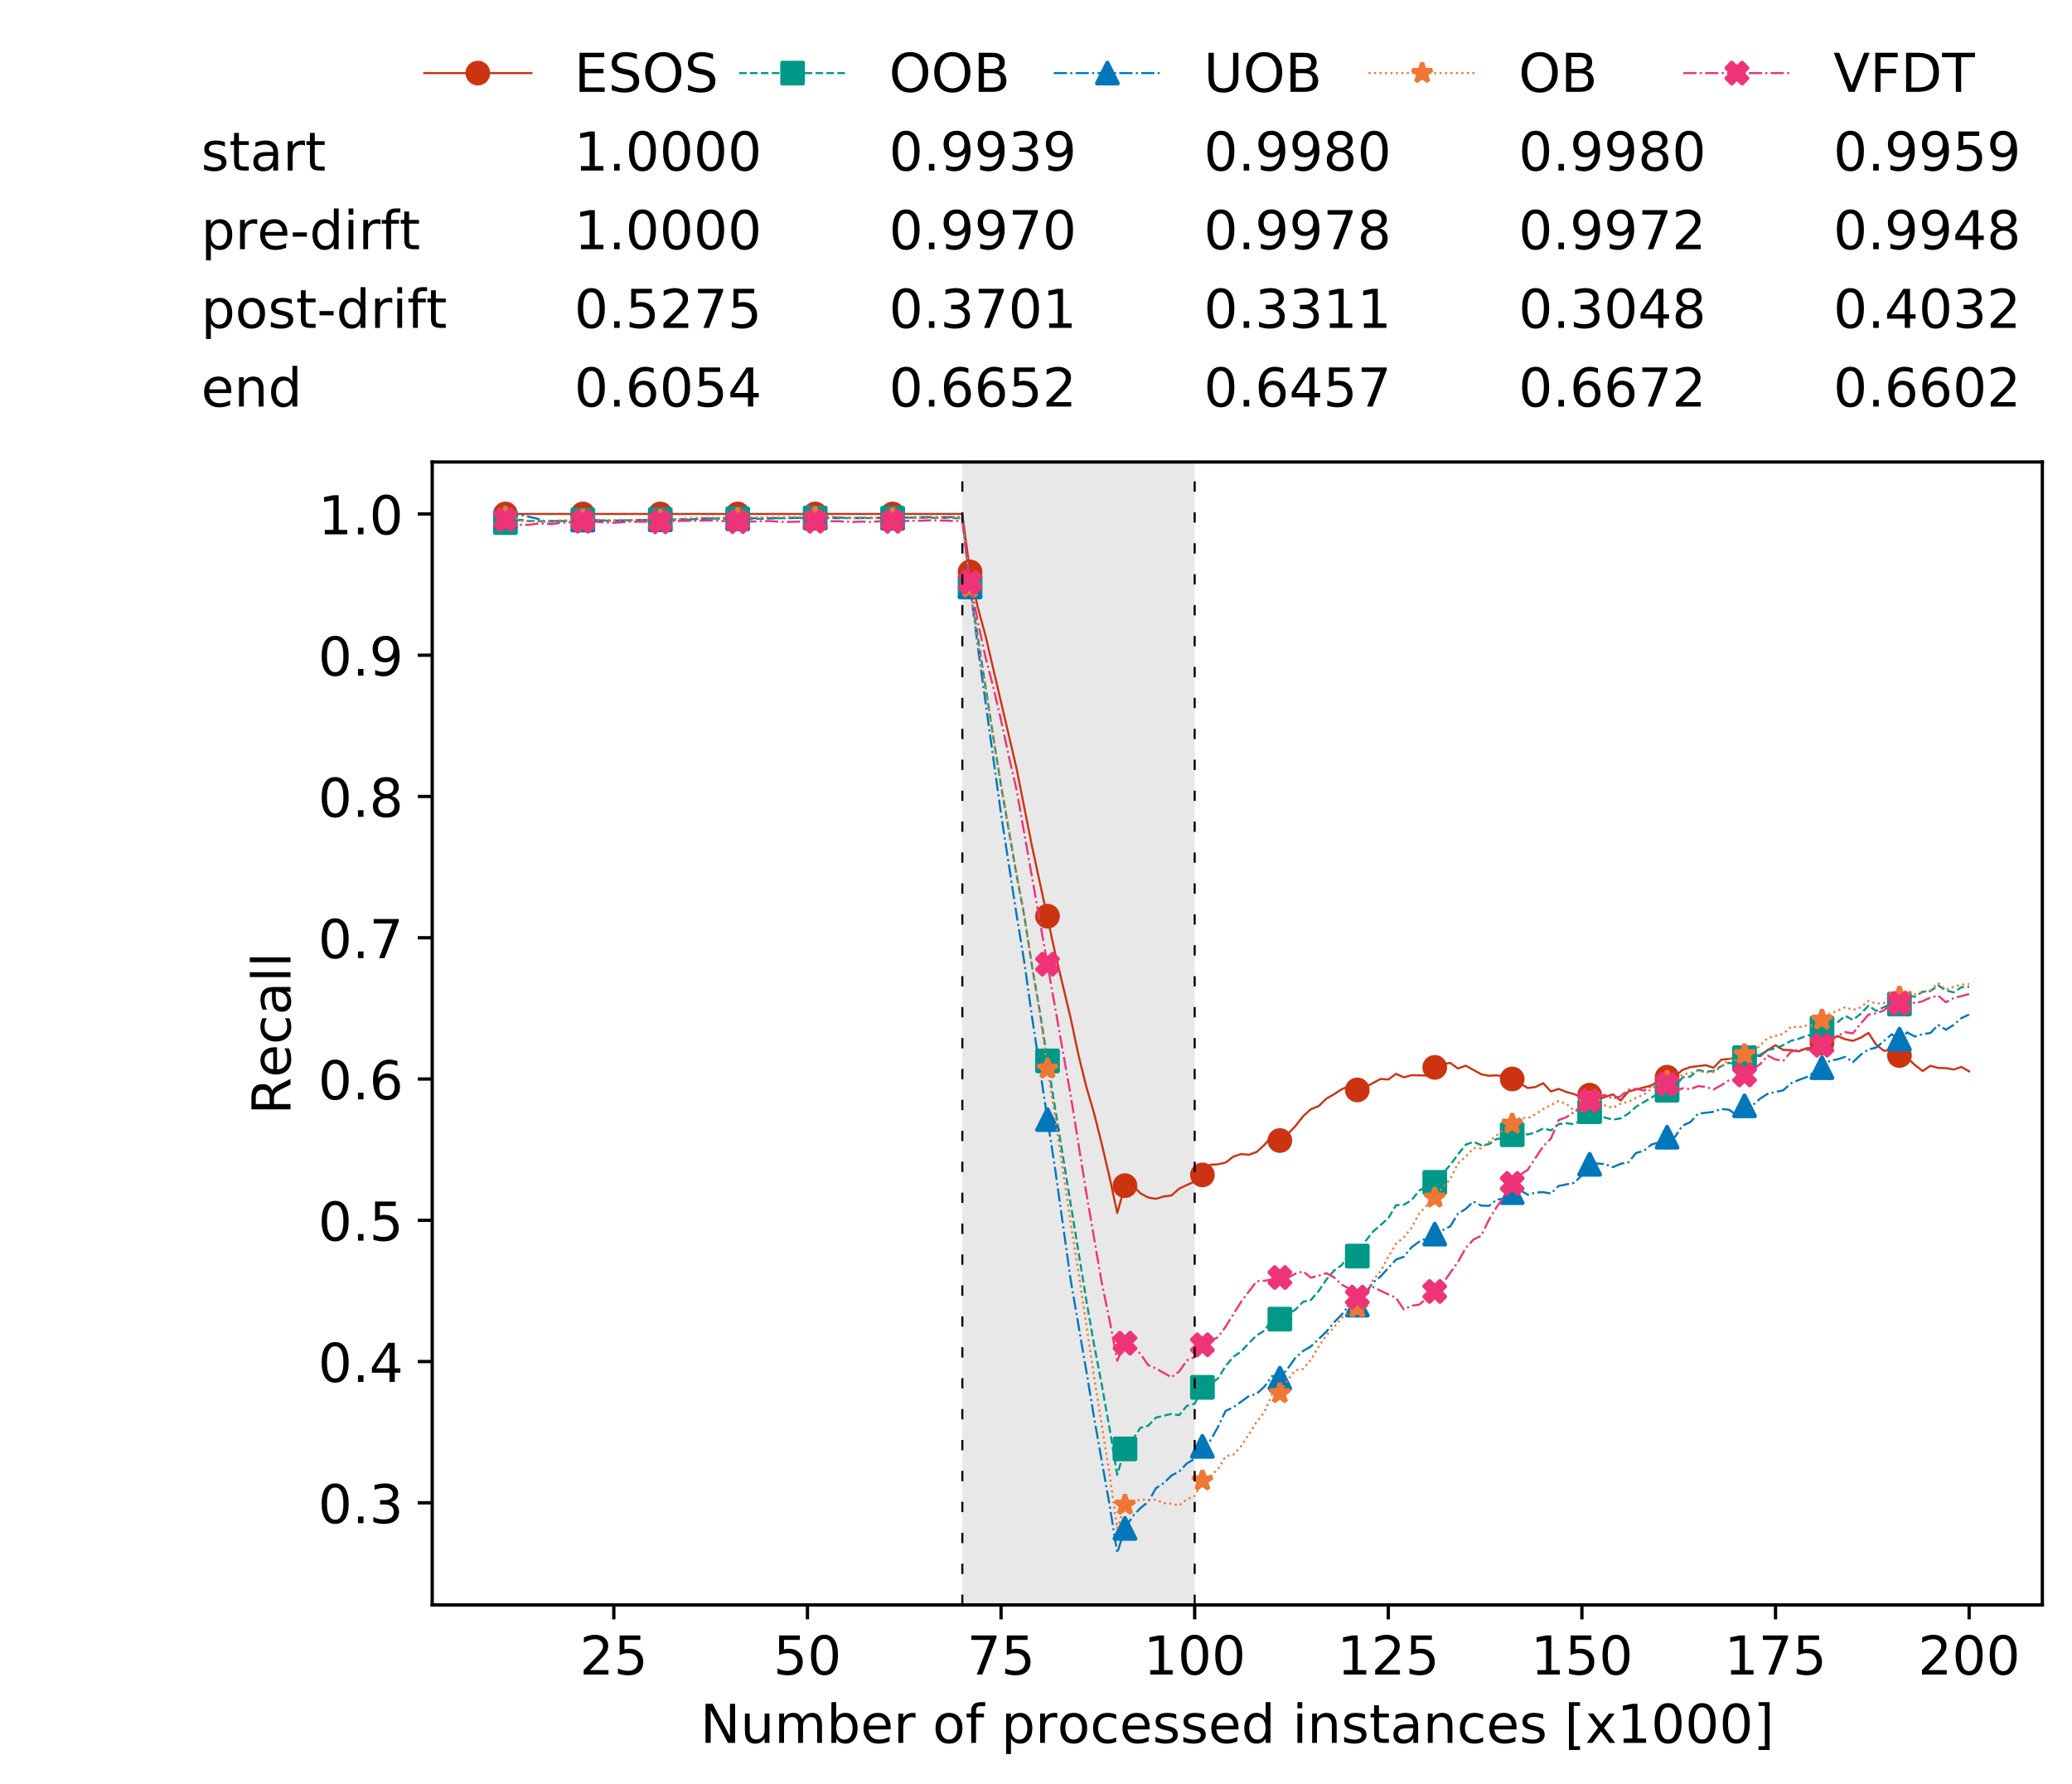 <?xml version="1.0" encoding="utf-8" standalone="no"?>
<!DOCTYPE svg PUBLIC "-//W3C//DTD SVG 1.1//EN"
  "http://www.w3.org/Graphics/SVG/1.1/DTD/svg11.dtd">
<!-- Created with matplotlib (https://matplotlib.org/) -->
<svg height="432.615pt" version="1.1" viewBox="0 0 502.65 432.615" width="502.65pt" xmlns="http://www.w3.org/2000/svg" xmlns:xlink="http://www.w3.org/1999/xlink">
 <defs>
  <style type="text/css">
*{stroke-linecap:butt;stroke-linejoin:round;white-space:pre;}
  </style>
 </defs>
 <g id="figure_1">
  <g id="patch_1">
   <path d="M 0 432.615 
L 502.65 432.615 
L 502.65 0 
L 0 0 
z
" style="fill:#ffffff;"/>
  </g>
  <g id="axes_1">
   <g id="patch_2">
    <path d="M 104.85 389.252 
L 495.45 389.252 
L 495.45 112.052 
L 104.85 112.052 
z
" style="fill:#ffffff;"/>
   </g>
   <g id="patch_3">
    <path clip-path="url(#p4995516e29)" d="M 289.817 389.252 
L 289.817 112.052 
L 233.453 112.052 
L 233.453 389.252 
z
" style="fill:#d3d3d3;opacity:0.5;"/>
   </g>
   <g id="matplotlib.axis_1">
    <g id="xtick_1">
     <g id="line2d_1">
      <defs>
       <path d="M 0 0 
L 0 3.5 
" id="m81beae5e6c" style="stroke:#000000;stroke-width:0.8;"/>
      </defs>
      <g>
       <use style="stroke:#000000;stroke-width:0.8;" x="148.908" xlink:href="#m81beae5e6c" y="389.252"/>
      </g>
     </g>
     <g id="text_1">
      <!-- 25 -->
      <defs>
       <path d="M 19.188 8.297 
L 53.609 8.297 
L 53.609 0 
L 7.328 0 
L 7.328 8.297 
Q 12.938 14.109 22.625 23.891 
Q 32.328 33.688 34.812 36.531 
Q 39.547 41.844 41.422 45.531 
Q 43.312 49.219 43.312 52.781 
Q 43.312 58.594 39.234 62.25 
Q 35.156 65.922 28.609 65.922 
Q 23.969 65.922 18.812 64.312 
Q 13.672 62.703 7.812 59.422 
L 7.812 69.391 
Q 13.766 71.781 18.938 73 
Q 24.125 74.219 28.422 74.219 
Q 39.75 74.219 46.484 68.547 
Q 53.219 62.891 53.219 53.422 
Q 53.219 48.922 51.531 44.891 
Q 49.859 40.875 45.406 35.406 
Q 44.188 33.984 37.641 27.219 
Q 31.109 20.453 19.188 8.297 
z
" id="DejaVuSans-50"/>
       <path d="M 10.797 72.906 
L 49.516 72.906 
L 49.516 64.594 
L 19.828 64.594 
L 19.828 46.734 
Q 21.969 47.469 24.109 47.828 
Q 26.266 48.188 28.422 48.188 
Q 40.625 48.188 47.75 41.5 
Q 54.891 34.812 54.891 23.391 
Q 54.891 11.625 47.562 5.094 
Q 40.234 -1.422 26.906 -1.422 
Q 22.312 -1.422 17.547 -0.641 
Q 12.797 0.141 7.719 1.703 
L 7.719 11.625 
Q 12.109 9.234 16.797 8.062 
Q 21.484 6.891 26.703 6.891 
Q 35.156 6.891 40.078 11.328 
Q 45.016 15.766 45.016 23.391 
Q 45.016 31 40.078 35.438 
Q 35.156 39.891 26.703 39.891 
Q 22.75 39.891 18.812 39.016 
Q 14.891 38.141 10.797 36.281 
z
" id="DejaVuSans-53"/>
      </defs>
      <g transform="translate(140.636 406.13)scale(0.13 -0.13)">
       <use xlink:href="#DejaVuSans-50"/>
       <use x="63.623" xlink:href="#DejaVuSans-53"/>
      </g>
     </g>
    </g>
    <g id="xtick_2">
     <g id="line2d_2">
      <g>
       <use style="stroke:#000000;stroke-width:0.8;" x="195.877" xlink:href="#m81beae5e6c" y="389.252"/>
      </g>
     </g>
     <g id="text_2">
      <!-- 50 -->
      <defs>
       <path d="M 31.781 66.406 
Q 24.172 66.406 20.328 58.906 
Q 16.5 51.422 16.5 36.375 
Q 16.5 21.391 20.328 13.891 
Q 24.172 6.391 31.781 6.391 
Q 39.453 6.391 43.281 13.891 
Q 47.125 21.391 47.125 36.375 
Q 47.125 51.422 43.281 58.906 
Q 39.453 66.406 31.781 66.406 
z
M 31.781 74.219 
Q 44.047 74.219 50.516 64.516 
Q 56.984 54.828 56.984 36.375 
Q 56.984 17.969 50.516 8.266 
Q 44.047 -1.422 31.781 -1.422 
Q 19.531 -1.422 13.062 8.266 
Q 6.594 17.969 6.594 36.375 
Q 6.594 54.828 13.062 64.516 
Q 19.531 74.219 31.781 74.219 
z
" id="DejaVuSans-48"/>
      </defs>
      <g transform="translate(187.606 406.13)scale(0.13 -0.13)">
       <use xlink:href="#DejaVuSans-53"/>
       <use x="63.623" xlink:href="#DejaVuSans-48"/>
      </g>
     </g>
    </g>
    <g id="xtick_3">
     <g id="line2d_3">
      <g>
       <use style="stroke:#000000;stroke-width:0.8;" x="242.847" xlink:href="#m81beae5e6c" y="389.252"/>
      </g>
     </g>
     <g id="text_3">
      <!-- 75 -->
      <defs>
       <path d="M 8.203 72.906 
L 55.078 72.906 
L 55.078 68.703 
L 28.609 0 
L 18.312 0 
L 43.219 64.594 
L 8.203 64.594 
z
" id="DejaVuSans-55"/>
      </defs>
      <g transform="translate(234.576 406.13)scale(0.13 -0.13)">
       <use xlink:href="#DejaVuSans-55"/>
       <use x="63.623" xlink:href="#DejaVuSans-53"/>
      </g>
     </g>
    </g>
    <g id="xtick_4">
     <g id="line2d_4">
      <g>
       <use style="stroke:#000000;stroke-width:0.8;" x="289.817" xlink:href="#m81beae5e6c" y="389.252"/>
      </g>
     </g>
     <g id="text_4">
      <!-- 100 -->
      <defs>
       <path d="M 12.406 8.297 
L 28.516 8.297 
L 28.516 63.922 
L 10.984 60.406 
L 10.984 69.391 
L 28.422 72.906 
L 38.281 72.906 
L 38.281 8.297 
L 54.391 8.297 
L 54.391 0 
L 12.406 0 
z
" id="DejaVuSans-49"/>
      </defs>
      <g transform="translate(277.41 406.13)scale(0.13 -0.13)">
       <use xlink:href="#DejaVuSans-49"/>
       <use x="63.623" xlink:href="#DejaVuSans-48"/>
       <use x="127.246" xlink:href="#DejaVuSans-48"/>
      </g>
     </g>
    </g>
    <g id="xtick_5">
     <g id="line2d_5">
      <g>
       <use style="stroke:#000000;stroke-width:0.8;" x="336.786" xlink:href="#m81beae5e6c" y="389.252"/>
      </g>
     </g>
     <g id="text_5">
      <!-- 125 -->
      <g transform="translate(324.379 406.13)scale(0.13 -0.13)">
       <use xlink:href="#DejaVuSans-49"/>
       <use x="63.623" xlink:href="#DejaVuSans-50"/>
       <use x="127.246" xlink:href="#DejaVuSans-53"/>
      </g>
     </g>
    </g>
    <g id="xtick_6">
     <g id="line2d_6">
      <g>
       <use style="stroke:#000000;stroke-width:0.8;" x="383.756" xlink:href="#m81beae5e6c" y="389.252"/>
      </g>
     </g>
     <g id="text_6">
      <!-- 150 -->
      <g transform="translate(371.349 406.13)scale(0.13 -0.13)">
       <use xlink:href="#DejaVuSans-49"/>
       <use x="63.623" xlink:href="#DejaVuSans-53"/>
       <use x="127.246" xlink:href="#DejaVuSans-48"/>
      </g>
     </g>
    </g>
    <g id="xtick_7">
     <g id="line2d_7">
      <g>
       <use style="stroke:#000000;stroke-width:0.8;" x="430.726" xlink:href="#m81beae5e6c" y="389.252"/>
      </g>
     </g>
     <g id="text_7">
      <!-- 175 -->
      <g transform="translate(418.319 406.13)scale(0.13 -0.13)">
       <use xlink:href="#DejaVuSans-49"/>
       <use x="63.623" xlink:href="#DejaVuSans-55"/>
       <use x="127.246" xlink:href="#DejaVuSans-53"/>
      </g>
     </g>
    </g>
    <g id="xtick_8">
     <g id="line2d_8">
      <g>
       <use style="stroke:#000000;stroke-width:0.8;" x="477.695" xlink:href="#m81beae5e6c" y="389.252"/>
      </g>
     </g>
     <g id="text_8">
      <!-- 200 -->
      <g transform="translate(465.289 406.13)scale(0.13 -0.13)">
       <use xlink:href="#DejaVuSans-50"/>
       <use x="63.623" xlink:href="#DejaVuSans-48"/>
       <use x="127.246" xlink:href="#DejaVuSans-48"/>
      </g>
     </g>
    </g>
    <g id="text_9">
     <!-- Number of processed instances [x1000] -->
     <defs>
      <path d="M 9.812 72.906 
L 23.094 72.906 
L 55.422 11.922 
L 55.422 72.906 
L 64.984 72.906 
L 64.984 0 
L 51.703 0 
L 19.391 60.984 
L 19.391 0 
L 9.812 0 
z
" id="DejaVuSans-78"/>
      <path d="M 8.5 21.578 
L 8.5 54.688 
L 17.484 54.688 
L 17.484 21.922 
Q 17.484 14.156 20.5 10.266 
Q 23.531 6.391 29.594 6.391 
Q 36.859 6.391 41.078 11.031 
Q 45.312 15.672 45.312 23.688 
L 45.312 54.688 
L 54.297 54.688 
L 54.297 0 
L 45.312 0 
L 45.312 8.406 
Q 42.047 3.422 37.719 1 
Q 33.406 -1.422 27.688 -1.422 
Q 18.266 -1.422 13.375 4.438 
Q 8.5 10.297 8.5 21.578 
z
M 31.109 56 
z
" id="DejaVuSans-117"/>
      <path d="M 52 44.188 
Q 55.375 50.25 60.062 53.125 
Q 64.75 56 71.094 56 
Q 79.641 56 84.281 50.016 
Q 88.922 44.047 88.922 33.016 
L 88.922 0 
L 79.891 0 
L 79.891 32.719 
Q 79.891 40.578 77.094 44.375 
Q 74.312 48.188 68.609 48.188 
Q 61.625 48.188 57.562 43.547 
Q 53.516 38.922 53.516 30.906 
L 53.516 0 
L 44.484 0 
L 44.484 32.719 
Q 44.484 40.625 41.703 44.406 
Q 38.922 48.188 33.109 48.188 
Q 26.219 48.188 22.156 43.531 
Q 18.109 38.875 18.109 30.906 
L 18.109 0 
L 9.078 0 
L 9.078 54.688 
L 18.109 54.688 
L 18.109 46.188 
Q 21.188 51.219 25.484 53.609 
Q 29.781 56 35.688 56 
Q 41.656 56 45.828 52.969 
Q 50 49.953 52 44.188 
z
" id="DejaVuSans-109"/>
      <path d="M 48.688 27.297 
Q 48.688 37.203 44.609 42.844 
Q 40.531 48.484 33.406 48.484 
Q 26.266 48.484 22.188 42.844 
Q 18.109 37.203 18.109 27.297 
Q 18.109 17.391 22.188 11.75 
Q 26.266 6.109 33.406 6.109 
Q 40.531 6.109 44.609 11.75 
Q 48.688 17.391 48.688 27.297 
z
M 18.109 46.391 
Q 20.953 51.266 25.266 53.625 
Q 29.594 56 35.594 56 
Q 45.562 56 51.781 48.094 
Q 58.016 40.188 58.016 27.297 
Q 58.016 14.406 51.781 6.484 
Q 45.562 -1.422 35.594 -1.422 
Q 29.594 -1.422 25.266 0.953 
Q 20.953 3.328 18.109 8.203 
L 18.109 0 
L 9.078 0 
L 9.078 75.984 
L 18.109 75.984 
z
" id="DejaVuSans-98"/>
      <path d="M 56.203 29.594 
L 56.203 25.203 
L 14.891 25.203 
Q 15.484 15.922 20.484 11.062 
Q 25.484 6.203 34.422 6.203 
Q 39.594 6.203 44.453 7.469 
Q 49.312 8.734 54.109 11.281 
L 54.109 2.781 
Q 49.266 0.734 44.188 -0.344 
Q 39.109 -1.422 33.891 -1.422 
Q 20.797 -1.422 13.156 6.188 
Q 5.516 13.812 5.516 26.812 
Q 5.516 40.234 12.766 48.109 
Q 20.016 56 32.328 56 
Q 43.359 56 49.781 48.891 
Q 56.203 41.797 56.203 29.594 
z
M 47.219 32.234 
Q 47.125 39.594 43.094 43.984 
Q 39.062 48.391 32.422 48.391 
Q 24.906 48.391 20.391 44.141 
Q 15.875 39.891 15.188 32.172 
z
" id="DejaVuSans-101"/>
      <path d="M 41.109 46.297 
Q 39.594 47.172 37.812 47.578 
Q 36.031 48 33.891 48 
Q 26.266 48 22.188 43.047 
Q 18.109 38.094 18.109 28.812 
L 18.109 0 
L 9.078 0 
L 9.078 54.688 
L 18.109 54.688 
L 18.109 46.188 
Q 20.953 51.172 25.484 53.578 
Q 30.031 56 36.531 56 
Q 37.453 56 38.578 55.875 
Q 39.703 55.766 41.062 55.516 
z
" id="DejaVuSans-114"/>
      <path id="DejaVuSans-32"/>
      <path d="M 30.609 48.391 
Q 23.391 48.391 19.188 42.75 
Q 14.984 37.109 14.984 27.297 
Q 14.984 17.484 19.156 11.844 
Q 23.344 6.203 30.609 6.203 
Q 37.797 6.203 41.984 11.859 
Q 46.188 17.531 46.188 27.297 
Q 46.188 37.016 41.984 42.703 
Q 37.797 48.391 30.609 48.391 
z
M 30.609 56 
Q 42.328 56 49.016 48.375 
Q 55.719 40.766 55.719 27.297 
Q 55.719 13.875 49.016 6.219 
Q 42.328 -1.422 30.609 -1.422 
Q 18.844 -1.422 12.172 6.219 
Q 5.516 13.875 5.516 27.297 
Q 5.516 40.766 12.172 48.375 
Q 18.844 56 30.609 56 
z
" id="DejaVuSans-111"/>
      <path d="M 37.109 75.984 
L 37.109 68.5 
L 28.516 68.5 
Q 23.688 68.5 21.797 66.547 
Q 19.922 64.594 19.922 59.516 
L 19.922 54.688 
L 34.719 54.688 
L 34.719 47.703 
L 19.922 47.703 
L 19.922 0 
L 10.891 0 
L 10.891 47.703 
L 2.297 47.703 
L 2.297 54.688 
L 10.891 54.688 
L 10.891 58.5 
Q 10.891 67.625 15.141 71.797 
Q 19.391 75.984 28.609 75.984 
z
" id="DejaVuSans-102"/>
      <path d="M 18.109 8.203 
L 18.109 -20.797 
L 9.078 -20.797 
L 9.078 54.688 
L 18.109 54.688 
L 18.109 46.391 
Q 20.953 51.266 25.266 53.625 
Q 29.594 56 35.594 56 
Q 45.562 56 51.781 48.094 
Q 58.016 40.188 58.016 27.297 
Q 58.016 14.406 51.781 6.484 
Q 45.562 -1.422 35.594 -1.422 
Q 29.594 -1.422 25.266 0.953 
Q 20.953 3.328 18.109 8.203 
z
M 48.688 27.297 
Q 48.688 37.203 44.609 42.844 
Q 40.531 48.484 33.406 48.484 
Q 26.266 48.484 22.188 42.844 
Q 18.109 37.203 18.109 27.297 
Q 18.109 17.391 22.188 11.75 
Q 26.266 6.109 33.406 6.109 
Q 40.531 6.109 44.609 11.75 
Q 48.688 17.391 48.688 27.297 
z
" id="DejaVuSans-112"/>
      <path d="M 48.781 52.594 
L 48.781 44.188 
Q 44.969 46.297 41.141 47.344 
Q 37.312 48.391 33.406 48.391 
Q 24.656 48.391 19.812 42.844 
Q 14.984 37.312 14.984 27.297 
Q 14.984 17.281 19.812 11.734 
Q 24.656 6.203 33.406 6.203 
Q 37.312 6.203 41.141 7.25 
Q 44.969 8.297 48.781 10.406 
L 48.781 2.094 
Q 45.016 0.344 40.984 -0.531 
Q 36.969 -1.422 32.422 -1.422 
Q 20.062 -1.422 12.781 6.344 
Q 5.516 14.109 5.516 27.297 
Q 5.516 40.672 12.859 48.328 
Q 20.219 56 33.016 56 
Q 37.156 56 41.109 55.141 
Q 45.062 54.297 48.781 52.594 
z
" id="DejaVuSans-99"/>
      <path d="M 44.281 53.078 
L 44.281 44.578 
Q 40.484 46.531 36.375 47.5 
Q 32.281 48.484 27.875 48.484 
Q 21.188 48.484 17.844 46.438 
Q 14.5 44.391 14.5 40.281 
Q 14.5 37.156 16.891 35.375 
Q 19.281 33.594 26.516 31.984 
L 29.594 31.297 
Q 39.156 29.25 43.188 25.516 
Q 47.219 21.781 47.219 15.094 
Q 47.219 7.469 41.188 3.016 
Q 35.156 -1.422 24.609 -1.422 
Q 20.219 -1.422 15.453 -0.562 
Q 10.688 0.297 5.422 2 
L 5.422 11.281 
Q 10.406 8.688 15.234 7.391 
Q 20.062 6.109 24.812 6.109 
Q 31.156 6.109 34.562 8.281 
Q 37.984 10.453 37.984 14.406 
Q 37.984 18.062 35.516 20.016 
Q 33.062 21.969 24.703 23.781 
L 21.578 24.516 
Q 13.234 26.266 9.516 29.906 
Q 5.812 33.547 5.812 39.891 
Q 5.812 47.609 11.281 51.797 
Q 16.75 56 26.812 56 
Q 31.781 56 36.172 55.266 
Q 40.578 54.547 44.281 53.078 
z
" id="DejaVuSans-115"/>
      <path d="M 45.406 46.391 
L 45.406 75.984 
L 54.391 75.984 
L 54.391 0 
L 45.406 0 
L 45.406 8.203 
Q 42.578 3.328 38.25 0.953 
Q 33.938 -1.422 27.875 -1.422 
Q 17.969 -1.422 11.734 6.484 
Q 5.516 14.406 5.516 27.297 
Q 5.516 40.188 11.734 48.094 
Q 17.969 56 27.875 56 
Q 33.938 56 38.25 53.625 
Q 42.578 51.266 45.406 46.391 
z
M 14.797 27.297 
Q 14.797 17.391 18.875 11.75 
Q 22.953 6.109 30.078 6.109 
Q 37.203 6.109 41.297 11.75 
Q 45.406 17.391 45.406 27.297 
Q 45.406 37.203 41.297 42.844 
Q 37.203 48.484 30.078 48.484 
Q 22.953 48.484 18.875 42.844 
Q 14.797 37.203 14.797 27.297 
z
" id="DejaVuSans-100"/>
      <path d="M 9.422 54.688 
L 18.406 54.688 
L 18.406 0 
L 9.422 0 
z
M 9.422 75.984 
L 18.406 75.984 
L 18.406 64.594 
L 9.422 64.594 
z
" id="DejaVuSans-105"/>
      <path d="M 54.891 33.016 
L 54.891 0 
L 45.906 0 
L 45.906 32.719 
Q 45.906 40.484 42.875 44.328 
Q 39.844 48.188 33.797 48.188 
Q 26.516 48.188 22.312 43.547 
Q 18.109 38.922 18.109 30.906 
L 18.109 0 
L 9.078 0 
L 9.078 54.688 
L 18.109 54.688 
L 18.109 46.188 
Q 21.344 51.125 25.703 53.562 
Q 30.078 56 35.797 56 
Q 45.219 56 50.047 50.172 
Q 54.891 44.344 54.891 33.016 
z
" id="DejaVuSans-110"/>
      <path d="M 18.312 70.219 
L 18.312 54.688 
L 36.812 54.688 
L 36.812 47.703 
L 18.312 47.703 
L 18.312 18.016 
Q 18.312 11.328 20.141 9.422 
Q 21.969 7.516 27.594 7.516 
L 36.812 7.516 
L 36.812 0 
L 27.594 0 
Q 17.188 0 13.234 3.875 
Q 9.281 7.766 9.281 18.016 
L 9.281 47.703 
L 2.688 47.703 
L 2.688 54.688 
L 9.281 54.688 
L 9.281 70.219 
z
" id="DejaVuSans-116"/>
      <path d="M 34.281 27.484 
Q 23.391 27.484 19.188 25 
Q 14.984 22.516 14.984 16.5 
Q 14.984 11.719 18.141 8.906 
Q 21.297 6.109 26.703 6.109 
Q 34.188 6.109 38.703 11.406 
Q 43.219 16.703 43.219 25.484 
L 43.219 27.484 
z
M 52.203 31.203 
L 52.203 0 
L 43.219 0 
L 43.219 8.297 
Q 40.141 3.328 35.547 0.953 
Q 30.953 -1.422 24.312 -1.422 
Q 15.922 -1.422 10.953 3.297 
Q 6 8.016 6 15.922 
Q 6 25.141 12.172 29.828 
Q 18.359 34.516 30.609 34.516 
L 43.219 34.516 
L 43.219 35.406 
Q 43.219 41.609 39.141 45 
Q 35.062 48.391 27.688 48.391 
Q 23 48.391 18.547 47.266 
Q 14.109 46.141 10.016 43.891 
L 10.016 52.203 
Q 14.938 54.109 19.578 55.047 
Q 24.219 56 28.609 56 
Q 40.484 56 46.344 49.844 
Q 52.203 43.703 52.203 31.203 
z
" id="DejaVuSans-97"/>
      <path d="M 8.594 75.984 
L 29.297 75.984 
L 29.297 69 
L 17.578 69 
L 17.578 -6.203 
L 29.297 -6.203 
L 29.297 -13.188 
L 8.594 -13.188 
z
" id="DejaVuSans-91"/>
      <path d="M 54.891 54.688 
L 35.109 28.078 
L 55.906 0 
L 45.312 0 
L 29.391 21.484 
L 13.484 0 
L 2.875 0 
L 24.125 28.609 
L 4.688 54.688 
L 15.281 54.688 
L 29.781 35.203 
L 44.281 54.688 
z
" id="DejaVuSans-120"/>
      <path d="M 30.422 75.984 
L 30.422 -13.188 
L 9.719 -13.188 
L 9.719 -6.203 
L 21.391 -6.203 
L 21.391 69 
L 9.719 69 
L 9.719 75.984 
z
" id="DejaVuSans-93"/>
     </defs>
     <g transform="translate(169.881 422.711)scale(0.13 -0.13)">
      <use xlink:href="#DejaVuSans-78"/>
      <use x="74.805" xlink:href="#DejaVuSans-117"/>
      <use x="138.184" xlink:href="#DejaVuSans-109"/>
      <use x="235.596" xlink:href="#DejaVuSans-98"/>
      <use x="299.072" xlink:href="#DejaVuSans-101"/>
      <use x="360.596" xlink:href="#DejaVuSans-114"/>
      <use x="401.709" xlink:href="#DejaVuSans-32"/>
      <use x="433.496" xlink:href="#DejaVuSans-111"/>
      <use x="494.678" xlink:href="#DejaVuSans-102"/>
      <use x="529.883" xlink:href="#DejaVuSans-32"/>
      <use x="561.67" xlink:href="#DejaVuSans-112"/>
      <use x="625.146" xlink:href="#DejaVuSans-114"/>
      <use x="666.229" xlink:href="#DejaVuSans-111"/>
      <use x="727.41" xlink:href="#DejaVuSans-99"/>
      <use x="782.391" xlink:href="#DejaVuSans-101"/>
      <use x="843.914" xlink:href="#DejaVuSans-115"/>
      <use x="896.014" xlink:href="#DejaVuSans-115"/>
      <use x="948.113" xlink:href="#DejaVuSans-101"/>
      <use x="1009.637" xlink:href="#DejaVuSans-100"/>
      <use x="1073.113" xlink:href="#DejaVuSans-32"/>
      <use x="1104.9" xlink:href="#DejaVuSans-105"/>
      <use x="1132.684" xlink:href="#DejaVuSans-110"/>
      <use x="1196.062" xlink:href="#DejaVuSans-115"/>
      <use x="1248.162" xlink:href="#DejaVuSans-116"/>
      <use x="1287.371" xlink:href="#DejaVuSans-97"/>
      <use x="1348.65" xlink:href="#DejaVuSans-110"/>
      <use x="1412.029" xlink:href="#DejaVuSans-99"/>
      <use x="1467.01" xlink:href="#DejaVuSans-101"/>
      <use x="1528.533" xlink:href="#DejaVuSans-115"/>
      <use x="1580.633" xlink:href="#DejaVuSans-32"/>
      <use x="1612.42" xlink:href="#DejaVuSans-91"/>
      <use x="1651.434" xlink:href="#DejaVuSans-120"/>
      <use x="1710.613" xlink:href="#DejaVuSans-49"/>
      <use x="1774.236" xlink:href="#DejaVuSans-48"/>
      <use x="1837.859" xlink:href="#DejaVuSans-48"/>
      <use x="1901.482" xlink:href="#DejaVuSans-48"/>
      <use x="1965.105" xlink:href="#DejaVuSans-93"/>
     </g>
    </g>
   </g>
   <g id="matplotlib.axis_2">
    <g id="ytick_1">
     <g id="line2d_9">
      <defs>
       <path d="M 0 0 
L -3.5 0 
" id="m950c2a799e" style="stroke:#000000;stroke-width:0.8;"/>
      </defs>
      <g>
       <use style="stroke:#000000;stroke-width:0.8;" x="104.85" xlink:href="#m950c2a799e" y="364.481"/>
      </g>
     </g>
     <g id="text_10">
      <!-- 0.3 -->
      <defs>
       <path d="M 10.688 12.406 
L 21 12.406 
L 21 0 
L 10.688 0 
z
" id="DejaVuSans-46"/>
       <path d="M 40.578 39.312 
Q 47.656 37.797 51.625 33 
Q 55.609 28.219 55.609 21.188 
Q 55.609 10.406 48.188 4.484 
Q 40.766 -1.422 27.094 -1.422 
Q 22.516 -1.422 17.656 -0.516 
Q 12.797 0.391 7.625 2.203 
L 7.625 11.719 
Q 11.719 9.328 16.594 8.109 
Q 21.484 6.891 26.812 6.891 
Q 36.078 6.891 40.938 10.547 
Q 45.797 14.203 45.797 21.188 
Q 45.797 27.641 41.281 31.266 
Q 36.766 34.906 28.719 34.906 
L 20.219 34.906 
L 20.219 43.016 
L 29.109 43.016 
Q 36.375 43.016 40.234 45.922 
Q 44.094 48.828 44.094 54.297 
Q 44.094 59.906 40.109 62.906 
Q 36.141 65.922 28.719 65.922 
Q 24.656 65.922 20.016 65.031 
Q 15.375 64.156 9.812 62.312 
L 9.812 71.094 
Q 15.438 72.656 20.344 73.438 
Q 25.25 74.219 29.594 74.219 
Q 40.828 74.219 47.359 69.109 
Q 53.906 64.016 53.906 55.328 
Q 53.906 49.266 50.438 45.094 
Q 46.969 40.922 40.578 39.312 
z
" id="DejaVuSans-51"/>
      </defs>
      <g transform="translate(77.176 369.42)scale(0.13 -0.13)">
       <use xlink:href="#DejaVuSans-48"/>
       <use x="63.623" xlink:href="#DejaVuSans-46"/>
       <use x="95.41" xlink:href="#DejaVuSans-51"/>
      </g>
     </g>
    </g>
    <g id="ytick_2">
     <g id="line2d_10">
      <g>
       <use style="stroke:#000000;stroke-width:0.8;" x="104.85" xlink:href="#m950c2a799e" y="330.22"/>
      </g>
     </g>
     <g id="text_11">
      <!-- 0.4 -->
      <defs>
       <path d="M 37.797 64.312 
L 12.891 25.391 
L 37.797 25.391 
z
M 35.203 72.906 
L 47.609 72.906 
L 47.609 25.391 
L 58.016 25.391 
L 58.016 17.188 
L 47.609 17.188 
L 47.609 0 
L 37.797 0 
L 37.797 17.188 
L 4.891 17.188 
L 4.891 26.703 
z
" id="DejaVuSans-52"/>
      </defs>
      <g transform="translate(77.176 335.159)scale(0.13 -0.13)">
       <use xlink:href="#DejaVuSans-48"/>
       <use x="63.623" xlink:href="#DejaVuSans-46"/>
       <use x="95.41" xlink:href="#DejaVuSans-52"/>
      </g>
     </g>
    </g>
    <g id="ytick_3">
     <g id="line2d_11">
      <g>
       <use style="stroke:#000000;stroke-width:0.8;" x="104.85" xlink:href="#m950c2a799e" y="295.958"/>
      </g>
     </g>
     <g id="text_12">
      <!-- 0.5 -->
      <g transform="translate(77.176 300.897)scale(0.13 -0.13)">
       <use xlink:href="#DejaVuSans-48"/>
       <use x="63.623" xlink:href="#DejaVuSans-46"/>
       <use x="95.41" xlink:href="#DejaVuSans-53"/>
      </g>
     </g>
    </g>
    <g id="ytick_4">
     <g id="line2d_12">
      <g>
       <use style="stroke:#000000;stroke-width:0.8;" x="104.85" xlink:href="#m950c2a799e" y="261.697"/>
      </g>
     </g>
     <g id="text_13">
      <!-- 0.6 -->
      <defs>
       <path d="M 33.016 40.375 
Q 26.375 40.375 22.484 35.828 
Q 18.609 31.297 18.609 23.391 
Q 18.609 15.531 22.484 10.953 
Q 26.375 6.391 33.016 6.391 
Q 39.656 6.391 43.531 10.953 
Q 47.406 15.531 47.406 23.391 
Q 47.406 31.297 43.531 35.828 
Q 39.656 40.375 33.016 40.375 
z
M 52.594 71.297 
L 52.594 62.312 
Q 48.875 64.062 45.094 64.984 
Q 41.312 65.922 37.594 65.922 
Q 27.828 65.922 22.672 59.328 
Q 17.531 52.734 16.797 39.406 
Q 19.672 43.656 24.016 45.922 
Q 28.375 48.188 33.594 48.188 
Q 44.578 48.188 50.953 41.516 
Q 57.328 34.859 57.328 23.391 
Q 57.328 12.156 50.688 5.359 
Q 44.047 -1.422 33.016 -1.422 
Q 20.359 -1.422 13.672 8.266 
Q 6.984 17.969 6.984 36.375 
Q 6.984 53.656 15.188 63.938 
Q 23.391 74.219 37.203 74.219 
Q 40.922 74.219 44.703 73.484 
Q 48.484 72.75 52.594 71.297 
z
" id="DejaVuSans-54"/>
      </defs>
      <g transform="translate(77.176 266.636)scale(0.13 -0.13)">
       <use xlink:href="#DejaVuSans-48"/>
       <use x="63.623" xlink:href="#DejaVuSans-46"/>
       <use x="95.41" xlink:href="#DejaVuSans-54"/>
      </g>
     </g>
    </g>
    <g id="ytick_5">
     <g id="line2d_13">
      <g>
       <use style="stroke:#000000;stroke-width:0.8;" x="104.85" xlink:href="#m950c2a799e" y="227.436"/>
      </g>
     </g>
     <g id="text_14">
      <!-- 0.7 -->
      <g transform="translate(77.176 232.375)scale(0.13 -0.13)">
       <use xlink:href="#DejaVuSans-48"/>
       <use x="63.623" xlink:href="#DejaVuSans-46"/>
       <use x="95.41" xlink:href="#DejaVuSans-55"/>
      </g>
     </g>
    </g>
    <g id="ytick_6">
     <g id="line2d_14">
      <g>
       <use style="stroke:#000000;stroke-width:0.8;" x="104.85" xlink:href="#m950c2a799e" y="193.174"/>
      </g>
     </g>
     <g id="text_15">
      <!-- 0.8 -->
      <defs>
       <path d="M 31.781 34.625 
Q 24.75 34.625 20.719 30.859 
Q 16.703 27.094 16.703 20.516 
Q 16.703 13.922 20.719 10.156 
Q 24.75 6.391 31.781 6.391 
Q 38.812 6.391 42.859 10.172 
Q 46.922 13.969 46.922 20.516 
Q 46.922 27.094 42.891 30.859 
Q 38.875 34.625 31.781 34.625 
z
M 21.922 38.812 
Q 15.578 40.375 12.031 44.719 
Q 8.5 49.078 8.5 55.328 
Q 8.5 64.062 14.719 69.141 
Q 20.953 74.219 31.781 74.219 
Q 42.672 74.219 48.875 69.141 
Q 55.078 64.062 55.078 55.328 
Q 55.078 49.078 51.531 44.719 
Q 48 40.375 41.703 38.812 
Q 48.828 37.156 52.797 32.312 
Q 56.781 27.484 56.781 20.516 
Q 56.781 9.906 50.312 4.234 
Q 43.844 -1.422 31.781 -1.422 
Q 19.734 -1.422 13.25 4.234 
Q 6.781 9.906 6.781 20.516 
Q 6.781 27.484 10.781 32.312 
Q 14.797 37.156 21.922 38.812 
z
M 18.312 54.391 
Q 18.312 48.734 21.844 45.562 
Q 25.391 42.391 31.781 42.391 
Q 38.141 42.391 41.719 45.562 
Q 45.312 48.734 45.312 54.391 
Q 45.312 60.062 41.719 63.234 
Q 38.141 66.406 31.781 66.406 
Q 25.391 66.406 21.844 63.234 
Q 18.312 60.062 18.312 54.391 
z
" id="DejaVuSans-56"/>
      </defs>
      <g transform="translate(77.176 198.113)scale(0.13 -0.13)">
       <use xlink:href="#DejaVuSans-48"/>
       <use x="63.623" xlink:href="#DejaVuSans-46"/>
       <use x="95.41" xlink:href="#DejaVuSans-56"/>
      </g>
     </g>
    </g>
    <g id="ytick_7">
     <g id="line2d_15">
      <g>
       <use style="stroke:#000000;stroke-width:0.8;" x="104.85" xlink:href="#m950c2a799e" y="158.913"/>
      </g>
     </g>
     <g id="text_16">
      <!-- 0.9 -->
      <defs>
       <path d="M 10.984 1.516 
L 10.984 10.5 
Q 14.703 8.734 18.5 7.812 
Q 22.312 6.891 25.984 6.891 
Q 35.75 6.891 40.891 13.453 
Q 46.047 20.016 46.781 33.406 
Q 43.953 29.203 39.594 26.953 
Q 35.25 24.703 29.984 24.703 
Q 19.047 24.703 12.672 31.312 
Q 6.297 37.938 6.297 49.422 
Q 6.297 60.641 12.938 67.422 
Q 19.578 74.219 30.609 74.219 
Q 43.266 74.219 49.922 64.516 
Q 56.594 54.828 56.594 36.375 
Q 56.594 19.141 48.406 8.859 
Q 40.234 -1.422 26.422 -1.422 
Q 22.703 -1.422 18.891 -0.688 
Q 15.094 0.047 10.984 1.516 
z
M 30.609 32.422 
Q 37.25 32.422 41.125 36.953 
Q 45.016 41.5 45.016 49.422 
Q 45.016 57.281 41.125 61.844 
Q 37.25 66.406 30.609 66.406 
Q 23.969 66.406 20.094 61.844 
Q 16.219 57.281 16.219 49.422 
Q 16.219 41.5 20.094 36.953 
Q 23.969 32.422 30.609 32.422 
z
" id="DejaVuSans-57"/>
      </defs>
      <g transform="translate(77.176 163.852)scale(0.13 -0.13)">
       <use xlink:href="#DejaVuSans-48"/>
       <use x="63.623" xlink:href="#DejaVuSans-46"/>
       <use x="95.41" xlink:href="#DejaVuSans-57"/>
      </g>
     </g>
    </g>
    <g id="ytick_8">
     <g id="line2d_16">
      <g>
       <use style="stroke:#000000;stroke-width:0.8;" x="104.85" xlink:href="#m950c2a799e" y="124.652"/>
      </g>
     </g>
     <g id="text_17">
      <!-- 1.0 -->
      <g transform="translate(77.176 129.591)scale(0.13 -0.13)">
       <use xlink:href="#DejaVuSans-49"/>
       <use x="63.623" xlink:href="#DejaVuSans-46"/>
       <use x="95.41" xlink:href="#DejaVuSans-48"/>
      </g>
     </g>
    </g>
    <g id="text_18">
     <!-- Recall -->
     <defs>
      <path d="M 44.391 34.188 
Q 47.562 33.109 50.562 29.594 
Q 53.562 26.078 56.594 19.922 
L 66.609 0 
L 56 0 
L 46.688 18.703 
Q 43.062 26.031 39.672 28.422 
Q 36.281 30.812 30.422 30.812 
L 19.672 30.812 
L 19.672 0 
L 9.812 0 
L 9.812 72.906 
L 32.078 72.906 
Q 44.578 72.906 50.734 67.672 
Q 56.891 62.453 56.891 51.906 
Q 56.891 45.016 53.688 40.469 
Q 50.484 35.938 44.391 34.188 
z
M 19.672 64.797 
L 19.672 38.922 
L 32.078 38.922 
Q 39.203 38.922 42.844 42.219 
Q 46.484 45.516 46.484 51.906 
Q 46.484 58.297 42.844 61.547 
Q 39.203 64.797 32.078 64.797 
z
" id="DejaVuSans-82"/>
      <path d="M 9.422 75.984 
L 18.406 75.984 
L 18.406 0 
L 9.422 0 
z
" id="DejaVuSans-108"/>
     </defs>
     <g transform="translate(70.472 270.333)rotate(-90)scale(0.13 -0.13)">
      <use xlink:href="#DejaVuSans-82"/>
      <use x="69.42" xlink:href="#DejaVuSans-101"/>
      <use x="130.943" xlink:href="#DejaVuSans-99"/>
      <use x="185.924" xlink:href="#DejaVuSans-97"/>
      <use x="247.203" xlink:href="#DejaVuSans-108"/>
      <use x="274.986" xlink:href="#DejaVuSans-108"/>
     </g>
    </g>
   </g>
   <g id="line2d_17"/>
   <g id="line2d_18"/>
   <g id="line2d_19"/>
   <g id="line2d_20"/>
   <g id="line2d_21"/>
   <g id="line2d_22">
    <path clip-path="url(#p4995516e29)" d="M 122.605 124.652 
L 233.453 124.652 
L 235.332 138.714 
L 237.211 147.33 
L 239.089 154.21 
L 246.605 186.361 
L 250.362 205.297 
L 255.998 231.31 
L 259.756 247.034 
L 261.635 255.903 
L 263.514 263.497 
L 265.392 269.94 
L 267.271 277.415 
L 269.15 285.44 
L 271.029 294.188 
L 272.908 287.561 
L 274.786 287.544 
L 276.665 289.413 
L 278.544 290.447 
L 280.423 290.755 
L 282.302 290.177 
L 284.18 289.951 
L 286.059 288.274 
L 289.817 286.534 
L 291.695 284.957 
L 293.574 282.504 
L 295.453 282.391 
L 297.332 281.962 
L 299.211 280.509 
L 301.089 279.9 
L 302.968 280.076 
L 304.847 279.387 
L 306.726 277.689 
L 308.605 275.488 
L 310.483 276.618 
L 312.362 275.063 
L 314.241 273.13 
L 316.12 270.733 
L 317.998 269.022 
L 319.877 268.288 
L 321.756 266.463 
L 323.635 265.386 
L 325.514 264.165 
L 327.392 263.365 
L 329.271 264.348 
L 331.15 263.701 
L 334.908 261.681 
L 336.786 261.818 
L 338.665 260.438 
L 340.544 261.29 
L 342.423 260.772 
L 346.18 260.854 
L 348.059 258.875 
L 349.938 258.073 
L 351.817 257.796 
L 353.695 259.152 
L 355.574 258.453 
L 359.332 260.55 
L 361.211 260.91 
L 363.089 260.804 
L 364.968 261.102 
L 366.847 261.689 
L 368.726 262.705 
L 370.605 263.882 
L 372.483 263.637 
L 374.362 262.716 
L 376.241 264.72 
L 378.12 264.089 
L 379.998 264.857 
L 381.877 265.36 
L 383.756 266.144 
L 385.635 265.616 
L 387.514 266.816 
L 389.392 266.042 
L 391.271 265.414 
L 393.15 266.907 
L 395.029 264.741 
L 400.665 263.231 
L 402.544 261.996 
L 404.423 261.263 
L 406.302 261.101 
L 408.18 259.483 
L 410.059 258.804 
L 413.817 258.349 
L 415.695 258.971 
L 417.574 257.009 
L 419.453 256.808 
L 421.332 256.489 
L 423.211 256.746 
L 425.089 255.725 
L 426.968 256.167 
L 428.847 254.638 
L 430.726 253.502 
L 432.605 254.642 
L 434.483 254.691 
L 436.362 254.991 
L 438.241 254.236 
L 440.12 254.146 
L 441.998 252.947 
L 443.877 252.477 
L 445.756 251.283 
L 447.635 252.06 
L 449.514 252.425 
L 451.392 251.687 
L 453.271 250.516 
L 455.15 253.375 
L 457.029 254.86 
L 458.908 254.615 
L 460.786 256.004 
L 462.665 256.533 
L 464.544 258.301 
L 466.423 259.759 
L 468.302 258.486 
L 470.18 259.008 
L 472.059 259.053 
L 473.938 259.395 
L 475.817 258.776 
L 477.695 259.843 
L 477.695 259.843 
" style="fill:none;stroke:#cc3311;stroke-linecap:square;stroke-width:0.5;"/>
    <defs>
     <path d="M 0 2.5 
C 0.663 2.5 1.299 2.237 1.768 1.768 
C 2.237 1.299 2.5 0.663 2.5 0 
C 2.5 -0.663 2.237 -1.299 1.768 -1.768 
C 1.299 -2.237 0.663 -2.5 0 -2.5 
C -0.663 -2.5 -1.299 -2.237 -1.768 -1.768 
C -2.237 -1.299 -2.5 -0.663 -2.5 0 
C -2.5 0.663 -2.237 1.299 -1.768 1.768 
C -1.299 2.237 -0.663 2.5 0 2.5 
z
" id="m3244e690e6" style="stroke:#cc3311;"/>
    </defs>
    <g clip-path="url(#p4995516e29)">
     <use style="fill:#cc3311;stroke:#cc3311;" x="122.605" xlink:href="#m3244e690e6" y="124.652"/>
     <use style="fill:#cc3311;stroke:#cc3311;" x="141.392" xlink:href="#m3244e690e6" y="124.652"/>
     <use style="fill:#cc3311;stroke:#cc3311;" x="160.18" xlink:href="#m3244e690e6" y="124.652"/>
     <use style="fill:#cc3311;stroke:#cc3311;" x="178.968" xlink:href="#m3244e690e6" y="124.652"/>
     <use style="fill:#cc3311;stroke:#cc3311;" x="197.756" xlink:href="#m3244e690e6" y="124.652"/>
     <use style="fill:#cc3311;stroke:#cc3311;" x="216.544" xlink:href="#m3244e690e6" y="124.652"/>
     <use style="fill:#cc3311;stroke:#cc3311;" x="235.332" xlink:href="#m3244e690e6" y="138.714"/>
     <use style="fill:#cc3311;stroke:#cc3311;" x="254.12" xlink:href="#m3244e690e6" y="222.212"/>
     <use style="fill:#cc3311;stroke:#cc3311;" x="272.908" xlink:href="#m3244e690e6" y="287.561"/>
     <use style="fill:#cc3311;stroke:#cc3311;" x="291.695" xlink:href="#m3244e690e6" y="284.957"/>
     <use style="fill:#cc3311;stroke:#cc3311;" x="310.483" xlink:href="#m3244e690e6" y="276.618"/>
     <use style="fill:#cc3311;stroke:#cc3311;" x="329.271" xlink:href="#m3244e690e6" y="264.348"/>
     <use style="fill:#cc3311;stroke:#cc3311;" x="348.059" xlink:href="#m3244e690e6" y="258.875"/>
     <use style="fill:#cc3311;stroke:#cc3311;" x="366.847" xlink:href="#m3244e690e6" y="261.689"/>
     <use style="fill:#cc3311;stroke:#cc3311;" x="385.635" xlink:href="#m3244e690e6" y="265.616"/>
     <use style="fill:#cc3311;stroke:#cc3311;" x="404.423" xlink:href="#m3244e690e6" y="261.263"/>
     <use style="fill:#cc3311;stroke:#cc3311;" x="423.211" xlink:href="#m3244e690e6" y="256.746"/>
     <use style="fill:#cc3311;stroke:#cc3311;" x="441.998" xlink:href="#m3244e690e6" y="252.947"/>
     <use style="fill:#cc3311;stroke:#cc3311;" x="460.786" xlink:href="#m3244e690e6" y="256.004"/>
    </g>
   </g>
   <g id="line2d_23"/>
   <g id="line2d_24"/>
   <g id="line2d_25"/>
   <g id="line2d_26"/>
   <g id="line2d_27">
    <path clip-path="url(#p4995516e29)" d="M 122.605 126.754 
L 126.362 126.069 
L 128.241 126.392 
L 130.12 126.317 
L 131.998 126.498 
L 133.877 126.527 
L 135.756 126.375 
L 139.514 126.241 
L 141.392 126.096 
L 148.908 126.333 
L 152.665 126.175 
L 158.302 126.082 
L 165.817 125.909 
L 167.695 125.908 
L 171.453 125.738 
L 180.847 125.835 
L 182.726 125.875 
L 188.362 125.679 
L 192.12 125.647 
L 218.423 125.653 
L 220.302 125.515 
L 233.453 125.689 
L 235.332 142.279 
L 240.968 178.763 
L 242.847 190.566 
L 246.605 212.211 
L 248.483 222.067 
L 250.362 234.276 
L 252.241 245.273 
L 255.998 269.023 
L 263.514 315.228 
L 265.392 326.001 
L 267.271 335.828 
L 269.15 346.341 
L 271.029 357.691 
L 272.908 351.413 
L 274.786 349.118 
L 276.665 346.297 
L 278.544 345.779 
L 280.423 343.825 
L 284.18 342.92 
L 286.059 343.221 
L 287.938 340.955 
L 289.817 340.46 
L 291.695 336.476 
L 293.574 335.809 
L 295.453 334.308 
L 297.332 331.32 
L 299.211 329.063 
L 301.089 327.793 
L 302.968 325.743 
L 304.847 323.885 
L 306.726 322.728 
L 308.605 320.029 
L 310.483 319.931 
L 312.362 318.917 
L 314.241 317.633 
L 316.12 315.738 
L 317.998 315.313 
L 319.877 313.13 
L 321.756 310.378 
L 323.635 308.156 
L 325.514 306.813 
L 327.392 303.925 
L 329.271 304.648 
L 331.15 301.153 
L 333.029 298.765 
L 336.786 295.469 
L 338.665 292.292 
L 340.544 292.198 
L 342.423 291.098 
L 344.302 288.739 
L 348.059 286.765 
L 351.817 282.545 
L 353.695 279.967 
L 355.574 277.633 
L 357.453 276.923 
L 359.332 277.737 
L 361.211 277.5 
L 363.089 276.233 
L 364.968 276.034 
L 366.847 275.216 
L 368.726 274.652 
L 370.605 275.152 
L 372.483 274.675 
L 374.362 273.672 
L 376.241 274.157 
L 378.12 272.646 
L 379.998 272.4 
L 381.877 272.682 
L 383.756 271.567 
L 385.635 269.622 
L 387.514 270.422 
L 389.392 271.067 
L 391.271 271.565 
L 393.15 271.232 
L 395.029 270.087 
L 396.908 268.406 
L 402.544 265.08 
L 406.302 263.629 
L 408.18 261.313 
L 410.059 261.091 
L 411.938 259.507 
L 413.817 259.897 
L 415.695 259.743 
L 417.574 258.559 
L 419.453 257.779 
L 421.332 258.017 
L 423.211 256.524 
L 425.089 256.407 
L 426.968 255.831 
L 428.847 254.67 
L 430.726 254.296 
L 432.605 253.489 
L 434.483 252.426 
L 436.362 251.936 
L 438.241 251.247 
L 440.12 250.777 
L 441.998 249.36 
L 445.756 247.953 
L 447.635 246.365 
L 449.514 247.367 
L 451.392 245.902 
L 453.271 243.911 
L 455.15 245.179 
L 458.908 243.381 
L 460.786 243.518 
L 462.665 241.435 
L 464.544 241.727 
L 466.423 240.539 
L 468.302 240.373 
L 470.18 238.996 
L 472.059 240.22 
L 473.938 240.682 
L 475.817 239.433 
L 477.695 239.351 
L 477.695 239.351 
" style="fill:none;stroke:#009988;stroke-dasharray:1.85,0.8;stroke-dashoffset:0;stroke-width:0.5;"/>
    <defs>
     <path d="M -2.5 2.5 
L 2.5 2.5 
L 2.5 -2.5 
L -2.5 -2.5 
z
" id="m22b18330af" style="stroke:#009988;stroke-linejoin:miter;"/>
    </defs>
    <g clip-path="url(#p4995516e29)">
     <use style="fill:#009988;stroke:#009988;stroke-linejoin:miter;" x="122.605" xlink:href="#m22b18330af" y="126.754"/>
     <use style="fill:#009988;stroke:#009988;stroke-linejoin:miter;" x="141.392" xlink:href="#m22b18330af" y="126.096"/>
     <use style="fill:#009988;stroke:#009988;stroke-linejoin:miter;" x="160.18" xlink:href="#m22b18330af" y="126.011"/>
     <use style="fill:#009988;stroke:#009988;stroke-linejoin:miter;" x="178.968" xlink:href="#m22b18330af" y="125.838"/>
     <use style="fill:#009988;stroke:#009988;stroke-linejoin:miter;" x="197.756" xlink:href="#m22b18330af" y="125.645"/>
     <use style="fill:#009988;stroke:#009988;stroke-linejoin:miter;" x="216.544" xlink:href="#m22b18330af" y="125.687"/>
     <use style="fill:#009988;stroke:#009988;stroke-linejoin:miter;" x="235.332" xlink:href="#m22b18330af" y="142.279"/>
     <use style="fill:#009988;stroke:#009988;stroke-linejoin:miter;" x="254.12" xlink:href="#m22b18330af" y="257.314"/>
     <use style="fill:#009988;stroke:#009988;stroke-linejoin:miter;" x="272.908" xlink:href="#m22b18330af" y="351.413"/>
     <use style="fill:#009988;stroke:#009988;stroke-linejoin:miter;" x="291.695" xlink:href="#m22b18330af" y="336.476"/>
     <use style="fill:#009988;stroke:#009988;stroke-linejoin:miter;" x="310.483" xlink:href="#m22b18330af" y="319.931"/>
     <use style="fill:#009988;stroke:#009988;stroke-linejoin:miter;" x="329.271" xlink:href="#m22b18330af" y="304.648"/>
     <use style="fill:#009988;stroke:#009988;stroke-linejoin:miter;" x="348.059" xlink:href="#m22b18330af" y="286.765"/>
     <use style="fill:#009988;stroke:#009988;stroke-linejoin:miter;" x="366.847" xlink:href="#m22b18330af" y="275.216"/>
     <use style="fill:#009988;stroke:#009988;stroke-linejoin:miter;" x="385.635" xlink:href="#m22b18330af" y="269.622"/>
     <use style="fill:#009988;stroke:#009988;stroke-linejoin:miter;" x="404.423" xlink:href="#m22b18330af" y="264.403"/>
     <use style="fill:#009988;stroke:#009988;stroke-linejoin:miter;" x="423.211" xlink:href="#m22b18330af" y="256.524"/>
     <use style="fill:#009988;stroke:#009988;stroke-linejoin:miter;" x="441.998" xlink:href="#m22b18330af" y="249.36"/>
     <use style="fill:#009988;stroke:#009988;stroke-linejoin:miter;" x="460.786" xlink:href="#m22b18330af" y="243.518"/>
    </g>
   </g>
   <g id="line2d_28"/>
   <g id="line2d_29"/>
   <g id="line2d_30"/>
   <g id="line2d_31"/>
   <g id="line2d_32">
    <path clip-path="url(#p4995516e29)" d="M 122.605 125.352 
L 124.483 125.002 
L 126.362 124.885 
L 130.12 125.744 
L 131.998 126.365 
L 135.756 126.356 
L 139.514 126.226 
L 141.392 126.138 
L 148.908 126.276 
L 152.665 126.164 
L 160.18 126.073 
L 165.817 126.113 
L 167.695 126.044 
L 169.574 125.803 
L 173.332 125.74 
L 190.241 125.646 
L 201.514 125.471 
L 207.15 125.65 
L 212.786 125.584 
L 216.544 125.624 
L 224.059 125.418 
L 233.453 125.418 
L 235.332 142.347 
L 237.211 156.842 
L 242.847 197.463 
L 246.605 221.828 
L 248.483 233.328 
L 250.362 246.659 
L 254.12 271.543 
L 255.998 283.732 
L 259.756 310.548 
L 263.514 332.401 
L 265.392 343.68 
L 269.15 364.865 
L 271.029 376.652 
L 272.908 370.687 
L 274.786 367.735 
L 276.665 365.748 
L 278.544 364.279 
L 280.423 360.932 
L 282.302 359.715 
L 284.18 357.878 
L 286.059 356.902 
L 287.938 354.919 
L 289.817 353.813 
L 291.695 350.802 
L 293.574 349.448 
L 295.453 346.127 
L 297.332 342.189 
L 299.211 341.319 
L 302.968 338.595 
L 304.847 338.034 
L 306.726 336.315 
L 308.605 333.722 
L 310.483 334.262 
L 312.362 331.992 
L 314.241 329.317 
L 316.12 327.642 
L 317.998 326.567 
L 321.756 322.997 
L 323.635 320.721 
L 325.514 318.798 
L 327.392 316.425 
L 329.271 316.549 
L 333.029 311.099 
L 334.908 309.602 
L 338.665 305.483 
L 340.544 304.817 
L 342.423 302.508 
L 344.302 301.109 
L 346.18 300.277 
L 351.817 297.425 
L 353.695 294.35 
L 355.574 293.204 
L 357.453 291.413 
L 359.332 292.396 
L 361.211 292.467 
L 363.089 290.958 
L 364.968 290.66 
L 366.847 289.266 
L 368.726 288.587 
L 370.605 289.776 
L 372.483 289.234 
L 374.362 289.141 
L 376.241 289.466 
L 378.12 287.63 
L 381.877 286.885 
L 383.756 285.054 
L 385.635 282.385 
L 387.514 282.188 
L 389.392 282.345 
L 391.271 283.083 
L 393.15 282.26 
L 395.029 281.895 
L 396.908 279.624 
L 398.786 279.125 
L 400.665 277.575 
L 402.544 277.048 
L 404.423 275.819 
L 406.302 275.777 
L 408.18 272.978 
L 410.059 272.168 
L 411.938 270.115 
L 415.695 269.653 
L 417.574 268.959 
L 419.453 269.155 
L 421.332 270.497 
L 423.211 268.198 
L 425.089 268.159 
L 426.968 266.47 
L 428.847 265.259 
L 432.605 264.436 
L 434.483 262.739 
L 436.362 261.929 
L 438.241 261.239 
L 441.998 258.953 
L 443.877 257.279 
L 445.756 256.93 
L 447.635 256.317 
L 449.514 257.599 
L 451.392 255.815 
L 453.271 254.512 
L 455.15 254.085 
L 458.908 250.855 
L 460.786 252.033 
L 462.665 250.398 
L 464.544 251.397 
L 466.423 250.804 
L 468.302 250.543 
L 470.18 248.588 
L 472.059 249.74 
L 473.938 248.579 
L 475.817 246.93 
L 477.695 246.046 
L 477.695 246.046 
" style="fill:none;stroke:#0077bb;stroke-dasharray:3.2,0.8,0.5,0.8;stroke-dashoffset:0;stroke-width:0.5;"/>
    <defs>
     <path d="M 0 -2.5 
L -2.5 2.5 
L 2.5 2.5 
z
" id="m7715708fc1" style="stroke:#0077bb;stroke-linejoin:miter;"/>
    </defs>
    <g clip-path="url(#p4995516e29)">
     <use style="fill:#0077bb;stroke:#0077bb;stroke-linejoin:miter;" x="122.605" xlink:href="#m7715708fc1" y="125.352"/>
     <use style="fill:#0077bb;stroke:#0077bb;stroke-linejoin:miter;" x="141.392" xlink:href="#m7715708fc1" y="126.138"/>
     <use style="fill:#0077bb;stroke:#0077bb;stroke-linejoin:miter;" x="160.18" xlink:href="#m7715708fc1" y="126.073"/>
     <use style="fill:#0077bb;stroke:#0077bb;stroke-linejoin:miter;" x="178.968" xlink:href="#m7715708fc1" y="125.704"/>
     <use style="fill:#0077bb;stroke:#0077bb;stroke-linejoin:miter;" x="197.756" xlink:href="#m7715708fc1" y="125.541"/>
     <use style="fill:#0077bb;stroke:#0077bb;stroke-linejoin:miter;" x="216.544" xlink:href="#m7715708fc1" y="125.624"/>
     <use style="fill:#0077bb;stroke:#0077bb;stroke-linejoin:miter;" x="235.332" xlink:href="#m7715708fc1" y="142.347"/>
     <use style="fill:#0077bb;stroke:#0077bb;stroke-linejoin:miter;" x="254.12" xlink:href="#m7715708fc1" y="271.543"/>
     <use style="fill:#0077bb;stroke:#0077bb;stroke-linejoin:miter;" x="272.908" xlink:href="#m7715708fc1" y="370.687"/>
     <use style="fill:#0077bb;stroke:#0077bb;stroke-linejoin:miter;" x="291.695" xlink:href="#m7715708fc1" y="350.802"/>
     <use style="fill:#0077bb;stroke:#0077bb;stroke-linejoin:miter;" x="310.483" xlink:href="#m7715708fc1" y="334.262"/>
     <use style="fill:#0077bb;stroke:#0077bb;stroke-linejoin:miter;" x="329.271" xlink:href="#m7715708fc1" y="316.549"/>
     <use style="fill:#0077bb;stroke:#0077bb;stroke-linejoin:miter;" x="348.059" xlink:href="#m7715708fc1" y="299.317"/>
     <use style="fill:#0077bb;stroke:#0077bb;stroke-linejoin:miter;" x="366.847" xlink:href="#m7715708fc1" y="289.266"/>
     <use style="fill:#0077bb;stroke:#0077bb;stroke-linejoin:miter;" x="385.635" xlink:href="#m7715708fc1" y="282.385"/>
     <use style="fill:#0077bb;stroke:#0077bb;stroke-linejoin:miter;" x="404.423" xlink:href="#m7715708fc1" y="275.819"/>
     <use style="fill:#0077bb;stroke:#0077bb;stroke-linejoin:miter;" x="423.211" xlink:href="#m7715708fc1" y="268.198"/>
     <use style="fill:#0077bb;stroke:#0077bb;stroke-linejoin:miter;" x="441.998" xlink:href="#m7715708fc1" y="258.953"/>
     <use style="fill:#0077bb;stroke:#0077bb;stroke-linejoin:miter;" x="460.786" xlink:href="#m7715708fc1" y="252.033"/>
    </g>
   </g>
   <g id="line2d_33"/>
   <g id="line2d_34"/>
   <g id="line2d_35"/>
   <g id="line2d_36"/>
   <g id="line2d_37">
    <path clip-path="url(#p4995516e29)" d="M 122.605 125.352 
L 124.483 125.358 
L 126.362 126.33 
L 131.998 126.515 
L 133.877 126.444 
L 135.756 126.22 
L 139.514 126.117 
L 141.392 125.984 
L 148.908 126.163 
L 158.302 125.988 
L 162.059 125.987 
L 169.574 125.568 
L 184.605 125.5 
L 201.514 125.335 
L 207.15 125.647 
L 212.786 125.581 
L 216.544 125.621 
L 224.059 125.586 
L 233.453 125.62 
L 235.332 142.513 
L 237.211 155.725 
L 242.847 190.145 
L 246.605 211.72 
L 248.483 221.891 
L 250.362 234.448 
L 252.241 245.762 
L 254.12 259.202 
L 255.998 271.219 
L 259.756 296.803 
L 261.635 308.638 
L 265.392 333.75 
L 269.15 357.405 
L 271.029 370.695 
L 272.908 364.971 
L 274.786 364.105 
L 276.665 363.745 
L 280.423 363.707 
L 282.302 364.557 
L 284.18 364.688 
L 286.059 365.141 
L 287.938 363.606 
L 289.817 362.829 
L 291.695 359.106 
L 293.574 358.062 
L 295.453 356.374 
L 297.332 353.184 
L 299.211 352.781 
L 301.089 350.759 
L 302.968 347.922 
L 304.847 344.85 
L 306.726 342.486 
L 308.605 338.219 
L 310.483 337.911 
L 312.362 334.696 
L 314.241 332.325 
L 316.12 332.017 
L 317.998 329.816 
L 319.877 326.621 
L 321.756 323.878 
L 323.635 321.886 
L 325.514 319.627 
L 327.392 317.965 
L 329.271 317.195 
L 331.15 314.2 
L 333.029 310.532 
L 334.908 308.343 
L 336.786 304.813 
L 338.665 301.663 
L 340.544 300.109 
L 342.423 297.782 
L 344.302 294.264 
L 348.059 290.487 
L 349.938 288.095 
L 351.817 285.961 
L 353.695 282.177 
L 355.574 280.52 
L 357.453 278.477 
L 359.332 278.488 
L 364.968 273.814 
L 366.847 272.554 
L 368.726 271.065 
L 370.605 271.235 
L 372.483 270.24 
L 374.362 269.002 
L 378.12 267.053 
L 379.998 267.688 
L 381.877 269.434 
L 383.756 269.336 
L 385.635 267.26 
L 387.514 267.796 
L 389.392 268.119 
L 391.271 268.684 
L 393.15 267.671 
L 395.029 267.249 
L 396.908 266.231 
L 398.786 265.524 
L 402.544 262.595 
L 404.423 262.158 
L 406.302 262.59 
L 408.18 260.573 
L 410.059 260.242 
L 411.938 259.672 
L 413.817 260.117 
L 415.695 259.997 
L 417.574 258.77 
L 419.453 256.821 
L 421.332 257.124 
L 423.211 255.699 
L 425.089 255.393 
L 428.847 251.737 
L 432.605 250.724 
L 434.483 249.044 
L 436.362 249.14 
L 438.241 248.746 
L 440.12 248.69 
L 441.998 247.344 
L 443.877 245.846 
L 445.756 245.158 
L 447.635 244.265 
L 449.514 244.935 
L 451.392 244.323 
L 453.271 242.75 
L 455.15 243.395 
L 457.029 243.303 
L 458.908 241.275 
L 460.786 241.748 
L 462.665 240.145 
L 464.544 241.094 
L 466.423 240.558 
L 468.302 240.245 
L 470.18 238.459 
L 472.059 240.032 
L 473.938 239.31 
L 475.817 238.801 
L 477.695 238.684 
L 477.695 238.684 
" style="fill:none;stroke:#ee7733;stroke-dasharray:0.5,0.825;stroke-dashoffset:0;stroke-width:0.5;"/>
    <defs>
     <path d="M 0 -2.5 
L -0.561 -0.773 
L -2.378 -0.773 
L -0.908 0.295 
L -1.469 2.023 
L -0 0.955 
L 1.469 2.023 
L 0.908 0.295 
L 2.378 -0.773 
L 0.561 -0.773 
z
" id="m5dee9ebe1e" style="stroke:#ee7733;stroke-linejoin:bevel;"/>
    </defs>
    <g clip-path="url(#p4995516e29)">
     <use style="fill:#ee7733;stroke:#ee7733;stroke-linejoin:bevel;" x="122.605" xlink:href="#m5dee9ebe1e" y="125.352"/>
     <use style="fill:#ee7733;stroke:#ee7733;stroke-linejoin:bevel;" x="141.392" xlink:href="#m5dee9ebe1e" y="125.984"/>
     <use style="fill:#ee7733;stroke:#ee7733;stroke-linejoin:bevel;" x="160.18" xlink:href="#m5dee9ebe1e" y="126.023"/>
     <use style="fill:#ee7733;stroke:#ee7733;stroke-linejoin:bevel;" x="178.968" xlink:href="#m5dee9ebe1e" y="125.634"/>
     <use style="fill:#ee7733;stroke:#ee7733;stroke-linejoin:bevel;" x="197.756" xlink:href="#m5dee9ebe1e" y="125.368"/>
     <use style="fill:#ee7733;stroke:#ee7733;stroke-linejoin:bevel;" x="216.544" xlink:href="#m5dee9ebe1e" y="125.621"/>
     <use style="fill:#ee7733;stroke:#ee7733;stroke-linejoin:bevel;" x="235.332" xlink:href="#m5dee9ebe1e" y="142.513"/>
     <use style="fill:#ee7733;stroke:#ee7733;stroke-linejoin:bevel;" x="254.12" xlink:href="#m5dee9ebe1e" y="259.202"/>
     <use style="fill:#ee7733;stroke:#ee7733;stroke-linejoin:bevel;" x="272.908" xlink:href="#m5dee9ebe1e" y="364.971"/>
     <use style="fill:#ee7733;stroke:#ee7733;stroke-linejoin:bevel;" x="291.695" xlink:href="#m5dee9ebe1e" y="359.106"/>
     <use style="fill:#ee7733;stroke:#ee7733;stroke-linejoin:bevel;" x="310.483" xlink:href="#m5dee9ebe1e" y="337.911"/>
     <use style="fill:#ee7733;stroke:#ee7733;stroke-linejoin:bevel;" x="329.271" xlink:href="#m5dee9ebe1e" y="317.195"/>
     <use style="fill:#ee7733;stroke:#ee7733;stroke-linejoin:bevel;" x="348.059" xlink:href="#m5dee9ebe1e" y="290.487"/>
     <use style="fill:#ee7733;stroke:#ee7733;stroke-linejoin:bevel;" x="366.847" xlink:href="#m5dee9ebe1e" y="272.554"/>
     <use style="fill:#ee7733;stroke:#ee7733;stroke-linejoin:bevel;" x="385.635" xlink:href="#m5dee9ebe1e" y="267.26"/>
     <use style="fill:#ee7733;stroke:#ee7733;stroke-linejoin:bevel;" x="404.423" xlink:href="#m5dee9ebe1e" y="262.158"/>
     <use style="fill:#ee7733;stroke:#ee7733;stroke-linejoin:bevel;" x="423.211" xlink:href="#m5dee9ebe1e" y="255.699"/>
     <use style="fill:#ee7733;stroke:#ee7733;stroke-linejoin:bevel;" x="441.998" xlink:href="#m5dee9ebe1e" y="247.344"/>
     <use style="fill:#ee7733;stroke:#ee7733;stroke-linejoin:bevel;" x="460.786" xlink:href="#m5dee9ebe1e" y="241.748"/>
    </g>
   </g>
   <g id="line2d_38"/>
   <g id="line2d_39"/>
   <g id="line2d_40"/>
   <g id="line2d_41"/>
   <g id="line2d_42">
    <path clip-path="url(#p4995516e29)" d="M 122.605 126.053 
L 124.483 127.489 
L 126.362 127.268 
L 128.241 127.291 
L 130.12 127.036 
L 131.998 126.983 
L 133.877 127.138 
L 135.756 126.827 
L 139.514 126.603 
L 141.392 126.425 
L 143.271 126.449 
L 147.029 126.716 
L 148.908 126.796 
L 152.665 126.544 
L 158.302 126.533 
L 160.18 126.566 
L 162.059 126.389 
L 173.332 126.225 
L 177.089 126.484 
L 182.726 126.489 
L 186.483 126.364 
L 190.241 126.6 
L 197.756 126.426 
L 203.392 126.421 
L 207.15 126.6 
L 209.029 126.495 
L 210.908 126.605 
L 212.786 126.462 
L 224.059 126.27 
L 225.938 126.175 
L 231.574 126.347 
L 233.453 126.418 
L 235.332 141.185 
L 237.211 150.814 
L 239.089 159.449 
L 240.968 166.679 
L 242.847 174.711 
L 244.726 183.425 
L 246.605 191.514 
L 259.756 265.789 
L 263.514 289.209 
L 267.271 311.082 
L 269.15 320.052 
L 271.029 330.019 
L 272.908 325.768 
L 274.786 326.477 
L 276.665 328.366 
L 278.544 331.091 
L 280.423 331.883 
L 284.18 334.042 
L 286.059 332.636 
L 287.938 329.94 
L 289.817 329.129 
L 291.695 326.16 
L 295.453 324.337 
L 297.332 321.755 
L 301.089 315.723 
L 304.847 310.743 
L 306.726 310.623 
L 308.605 310.324 
L 310.483 309.843 
L 312.362 309.91 
L 314.241 308.915 
L 316.12 308.352 
L 317.998 309.878 
L 319.877 309.419 
L 321.756 308.791 
L 323.635 309.804 
L 325.514 311.605 
L 327.392 312.576 
L 329.271 314.596 
L 333.029 312.165 
L 336.786 313.916 
L 338.665 314.785 
L 340.544 317.569 
L 342.423 316.686 
L 344.302 316.413 
L 348.059 313.225 
L 349.938 311.351 
L 353.695 306.057 
L 355.574 302.696 
L 357.453 300.631 
L 359.332 299.721 
L 361.211 295.803 
L 363.089 292.722 
L 364.968 290.138 
L 366.847 287.019 
L 368.726 284.962 
L 370.605 283.724 
L 374.362 278.006 
L 376.241 276.143 
L 378.12 271.648 
L 379.998 270.948 
L 381.877 269.682 
L 383.756 268.188 
L 385.635 266.928 
L 387.514 265.903 
L 389.392 265.578 
L 391.271 266.493 
L 393.15 265.88 
L 395.029 264.293 
L 396.908 264.078 
L 398.786 264.487 
L 402.544 262.342 
L 404.423 262.943 
L 406.302 264.743 
L 408.18 263.94 
L 410.059 264.167 
L 411.938 263.428 
L 413.817 263.597 
L 415.695 264.24 
L 417.574 263.206 
L 419.453 261.978 
L 421.332 261.802 
L 423.211 260.713 
L 426.968 258.119 
L 428.847 256.01 
L 430.726 256.971 
L 432.605 257.258 
L 434.483 255.08 
L 436.362 254.58 
L 438.241 254.58 
L 440.12 254.703 
L 441.998 253.503 
L 443.877 252.143 
L 447.635 250.328 
L 449.514 250.618 
L 451.392 248.26 
L 453.271 246.092 
L 455.15 245.762 
L 457.029 245.075 
L 458.908 243.437 
L 460.786 243.339 
L 462.665 242.422 
L 464.544 243.339 
L 466.423 242.816 
L 468.302 241.951 
L 470.18 241.452 
L 472.059 243.086 
L 473.938 242.077 
L 477.695 241.088 
L 477.695 241.088 
" style="fill:none;stroke:#ee3377;stroke-dasharray:3.2,0.8,0.5,0.8;stroke-dashoffset:0;stroke-width:0.5;"/>
    <defs>
     <path d="M -1.25 2.5 
L 0 1.25 
L 1.25 2.5 
L 2.5 1.25 
L 1.25 0 
L 2.5 -1.25 
L 1.25 -2.5 
L 0 -1.25 
L -1.25 -2.5 
L -2.5 -1.25 
L -1.25 0 
L -2.5 1.25 
z
" id="m74cdf3fcc5" style="stroke:#ee3377;stroke-linejoin:miter;"/>
    </defs>
    <g clip-path="url(#p4995516e29)">
     <use style="fill:#ee3377;stroke:#ee3377;stroke-linejoin:miter;" x="122.605" xlink:href="#m74cdf3fcc5" y="126.053"/>
     <use style="fill:#ee3377;stroke:#ee3377;stroke-linejoin:miter;" x="141.392" xlink:href="#m74cdf3fcc5" y="126.425"/>
     <use style="fill:#ee3377;stroke:#ee3377;stroke-linejoin:miter;" x="160.18" xlink:href="#m74cdf3fcc5" y="126.566"/>
     <use style="fill:#ee3377;stroke:#ee3377;stroke-linejoin:miter;" x="178.968" xlink:href="#m74cdf3fcc5" y="126.517"/>
     <use style="fill:#ee3377;stroke:#ee3377;stroke-linejoin:miter;" x="197.756" xlink:href="#m74cdf3fcc5" y="126.426"/>
     <use style="fill:#ee3377;stroke:#ee3377;stroke-linejoin:miter;" x="216.544" xlink:href="#m74cdf3fcc5" y="126.445"/>
     <use style="fill:#ee3377;stroke:#ee3377;stroke-linejoin:miter;" x="235.332" xlink:href="#m74cdf3fcc5" y="141.185"/>
     <use style="fill:#ee3377;stroke:#ee3377;stroke-linejoin:miter;" x="254.12" xlink:href="#m74cdf3fcc5" y="233.848"/>
     <use style="fill:#ee3377;stroke:#ee3377;stroke-linejoin:miter;" x="272.908" xlink:href="#m74cdf3fcc5" y="325.768"/>
     <use style="fill:#ee3377;stroke:#ee3377;stroke-linejoin:miter;" x="291.695" xlink:href="#m74cdf3fcc5" y="326.16"/>
     <use style="fill:#ee3377;stroke:#ee3377;stroke-linejoin:miter;" x="310.483" xlink:href="#m74cdf3fcc5" y="309.843"/>
     <use style="fill:#ee3377;stroke:#ee3377;stroke-linejoin:miter;" x="329.271" xlink:href="#m74cdf3fcc5" y="314.596"/>
     <use style="fill:#ee3377;stroke:#ee3377;stroke-linejoin:miter;" x="348.059" xlink:href="#m74cdf3fcc5" y="313.225"/>
     <use style="fill:#ee3377;stroke:#ee3377;stroke-linejoin:miter;" x="366.847" xlink:href="#m74cdf3fcc5" y="287.019"/>
     <use style="fill:#ee3377;stroke:#ee3377;stroke-linejoin:miter;" x="385.635" xlink:href="#m74cdf3fcc5" y="266.928"/>
     <use style="fill:#ee3377;stroke:#ee3377;stroke-linejoin:miter;" x="404.423" xlink:href="#m74cdf3fcc5" y="262.943"/>
     <use style="fill:#ee3377;stroke:#ee3377;stroke-linejoin:miter;" x="423.211" xlink:href="#m74cdf3fcc5" y="260.713"/>
     <use style="fill:#ee3377;stroke:#ee3377;stroke-linejoin:miter;" x="441.998" xlink:href="#m74cdf3fcc5" y="253.503"/>
     <use style="fill:#ee3377;stroke:#ee3377;stroke-linejoin:miter;" x="460.786" xlink:href="#m74cdf3fcc5" y="243.339"/>
    </g>
   </g>
   <g id="line2d_43"/>
   <g id="line2d_44"/>
   <g id="line2d_45"/>
   <g id="line2d_46"/>
   <g id="line2d_47">
    <path clip-path="url(#p4995516e29)" d="M 233.453 389.252 
L 233.453 112.052 
" style="fill:none;stroke:#000000;stroke-dasharray:2.5,5;stroke-dashoffset:0;stroke-width:0.5;"/>
   </g>
   <g id="line2d_48">
    <path clip-path="url(#p4995516e29)" d="M 289.817 389.252 
L 289.817 112.052 
" style="fill:none;stroke:#000000;stroke-dasharray:2.5,5;stroke-dashoffset:0;stroke-width:0.5;"/>
   </g>
   <g id="patch_4">
    <path d="M 104.85 389.252 
L 104.85 112.052 
" style="fill:none;stroke:#000000;stroke-linecap:square;stroke-linejoin:miter;stroke-width:0.8;"/>
   </g>
   <g id="patch_5">
    <path d="M 495.45 389.252 
L 495.45 112.052 
" style="fill:none;stroke:#000000;stroke-linecap:square;stroke-linejoin:miter;stroke-width:0.8;"/>
   </g>
   <g id="patch_6">
    <path d="M 104.85 389.252 
L 495.45 389.252 
" style="fill:none;stroke:#000000;stroke-linecap:square;stroke-linejoin:miter;stroke-width:0.8;"/>
   </g>
   <g id="patch_7">
    <path d="M 104.85 112.052 
L 495.45 112.052 
" style="fill:none;stroke:#000000;stroke-linecap:square;stroke-linejoin:miter;stroke-width:0.8;"/>
   </g>
   <g id="legend_1">
    <g id="line2d_49"/>
    <g id="line2d_50"/>
    <g id="text_19">
     <!--   -->
     <g transform="translate(48.8 22.278)scale(0.13 -0.13)">
      <use xlink:href="#DejaVuSans-32"/>
     </g>
    </g>
    <g id="line2d_51"/>
    <g id="line2d_52"/>
    <g id="text_20">
     <!-- start -->
     <g transform="translate(48.8 41.36)scale(0.13 -0.13)">
      <use xlink:href="#DejaVuSans-115"/>
      <use x="52.1" xlink:href="#DejaVuSans-116"/>
      <use x="91.309" xlink:href="#DejaVuSans-97"/>
      <use x="152.588" xlink:href="#DejaVuSans-114"/>
      <use x="193.701" xlink:href="#DejaVuSans-116"/>
     </g>
    </g>
    <g id="line2d_53"/>
    <g id="line2d_54"/>
    <g id="text_21">
     <!-- pre-dirft -->
     <defs>
      <path d="M 4.891 31.391 
L 31.203 31.391 
L 31.203 23.391 
L 4.891 23.391 
z
" id="DejaVuSans-45"/>
     </defs>
     <g transform="translate(48.8 60.441)scale(0.13 -0.13)">
      <use xlink:href="#DejaVuSans-112"/>
      <use x="63.477" xlink:href="#DejaVuSans-114"/>
      <use x="104.559" xlink:href="#DejaVuSans-101"/>
      <use x="166.082" xlink:href="#DejaVuSans-45"/>
      <use x="202.166" xlink:href="#DejaVuSans-100"/>
      <use x="265.643" xlink:href="#DejaVuSans-105"/>
      <use x="293.426" xlink:href="#DejaVuSans-114"/>
      <use x="334.539" xlink:href="#DejaVuSans-102"/>
      <use x="369.729" xlink:href="#DejaVuSans-116"/>
     </g>
    </g>
    <g id="line2d_55"/>
    <g id="line2d_56"/>
    <g id="text_22">
     <!-- post-drift -->
     <g transform="translate(48.8 79.523)scale(0.13 -0.13)">
      <use xlink:href="#DejaVuSans-112"/>
      <use x="63.477" xlink:href="#DejaVuSans-111"/>
      <use x="124.658" xlink:href="#DejaVuSans-115"/>
      <use x="176.758" xlink:href="#DejaVuSans-116"/>
      <use x="215.967" xlink:href="#DejaVuSans-45"/>
      <use x="252.051" xlink:href="#DejaVuSans-100"/>
      <use x="315.527" xlink:href="#DejaVuSans-114"/>
      <use x="356.641" xlink:href="#DejaVuSans-105"/>
      <use x="384.424" xlink:href="#DejaVuSans-102"/>
      <use x="419.613" xlink:href="#DejaVuSans-116"/>
     </g>
    </g>
    <g id="line2d_57"/>
    <g id="line2d_58"/>
    <g id="text_23">
     <!-- end -->
     <g transform="translate(48.8 98.604)scale(0.13 -0.13)">
      <use xlink:href="#DejaVuSans-101"/>
      <use x="61.523" xlink:href="#DejaVuSans-110"/>
      <use x="124.902" xlink:href="#DejaVuSans-100"/>
     </g>
    </g>
    <g id="line2d_59">
     <path d="M 102.919 17.728 
L 128.919 17.728 
" style="fill:none;stroke:#cc3311;stroke-linecap:square;stroke-width:0.5;"/>
    </g>
    <g id="line2d_60">
     <g>
      <use style="fill:#cc3311;stroke:#cc3311;" x="115.919" xlink:href="#m3244e690e6" y="17.728"/>
     </g>
    </g>
    <g id="text_24">
     <!-- ESOS -->
     <defs>
      <path d="M 9.812 72.906 
L 55.906 72.906 
L 55.906 64.594 
L 19.672 64.594 
L 19.672 43.016 
L 54.391 43.016 
L 54.391 34.719 
L 19.672 34.719 
L 19.672 8.297 
L 56.781 8.297 
L 56.781 0 
L 9.812 0 
z
" id="DejaVuSans-69"/>
      <path d="M 53.516 70.516 
L 53.516 60.891 
Q 47.906 63.578 42.922 64.891 
Q 37.938 66.219 33.297 66.219 
Q 25.25 66.219 20.875 63.094 
Q 16.5 59.969 16.5 54.203 
Q 16.5 49.359 19.406 46.891 
Q 22.312 44.438 30.422 42.922 
L 36.375 41.703 
Q 47.406 39.594 52.656 34.297 
Q 57.906 29 57.906 20.125 
Q 57.906 9.516 50.797 4.047 
Q 43.703 -1.422 29.984 -1.422 
Q 24.812 -1.422 18.969 -0.25 
Q 13.141 0.922 6.891 3.219 
L 6.891 13.375 
Q 12.891 10.016 18.656 8.297 
Q 24.422 6.594 29.984 6.594 
Q 38.422 6.594 43.016 9.906 
Q 47.609 13.234 47.609 19.391 
Q 47.609 24.75 44.312 27.781 
Q 41.016 30.812 33.5 32.328 
L 27.484 33.5 
Q 16.453 35.688 11.516 40.375 
Q 6.594 45.062 6.594 53.422 
Q 6.594 63.094 13.406 68.656 
Q 20.219 74.219 32.172 74.219 
Q 37.312 74.219 42.625 73.281 
Q 47.953 72.359 53.516 70.516 
z
" id="DejaVuSans-83"/>
      <path d="M 39.406 66.219 
Q 28.656 66.219 22.328 58.203 
Q 16.016 50.203 16.016 36.375 
Q 16.016 22.609 22.328 14.594 
Q 28.656 6.594 39.406 6.594 
Q 50.141 6.594 56.422 14.594 
Q 62.703 22.609 62.703 36.375 
Q 62.703 50.203 56.422 58.203 
Q 50.141 66.219 39.406 66.219 
z
M 39.406 74.219 
Q 54.734 74.219 63.906 63.938 
Q 73.094 53.656 73.094 36.375 
Q 73.094 19.141 63.906 8.859 
Q 54.734 -1.422 39.406 -1.422 
Q 24.031 -1.422 14.812 8.828 
Q 5.609 19.094 5.609 36.375 
Q 5.609 53.656 14.812 63.938 
Q 24.031 74.219 39.406 74.219 
z
" id="DejaVuSans-79"/>
     </defs>
     <g transform="translate(139.319 22.278)scale(0.13 -0.13)">
      <use xlink:href="#DejaVuSans-69"/>
      <use x="63.184" xlink:href="#DejaVuSans-83"/>
      <use x="126.66" xlink:href="#DejaVuSans-79"/>
      <use x="205.371" xlink:href="#DejaVuSans-83"/>
     </g>
    </g>
    <g id="line2d_61"/>
    <g id="line2d_62"/>
    <g id="text_25">
     <!-- 1.0000 -->
     <g transform="translate(139.319 41.36)scale(0.13 -0.13)">
      <use xlink:href="#DejaVuSans-49"/>
      <use x="63.623" xlink:href="#DejaVuSans-46"/>
      <use x="95.41" xlink:href="#DejaVuSans-48"/>
      <use x="159.033" xlink:href="#DejaVuSans-48"/>
      <use x="222.656" xlink:href="#DejaVuSans-48"/>
      <use x="286.279" xlink:href="#DejaVuSans-48"/>
     </g>
    </g>
    <g id="line2d_63"/>
    <g id="line2d_64"/>
    <g id="text_26">
     <!-- 1.0000 -->
     <g transform="translate(139.319 60.441)scale(0.13 -0.13)">
      <use xlink:href="#DejaVuSans-49"/>
      <use x="63.623" xlink:href="#DejaVuSans-46"/>
      <use x="95.41" xlink:href="#DejaVuSans-48"/>
      <use x="159.033" xlink:href="#DejaVuSans-48"/>
      <use x="222.656" xlink:href="#DejaVuSans-48"/>
      <use x="286.279" xlink:href="#DejaVuSans-48"/>
     </g>
    </g>
    <g id="line2d_65"/>
    <g id="line2d_66"/>
    <g id="text_27">
     <!-- 0.5275 -->
     <g transform="translate(139.319 79.523)scale(0.13 -0.13)">
      <use xlink:href="#DejaVuSans-48"/>
      <use x="63.623" xlink:href="#DejaVuSans-46"/>
      <use x="95.41" xlink:href="#DejaVuSans-53"/>
      <use x="159.033" xlink:href="#DejaVuSans-50"/>
      <use x="222.656" xlink:href="#DejaVuSans-55"/>
      <use x="286.279" xlink:href="#DejaVuSans-53"/>
     </g>
    </g>
    <g id="line2d_67"/>
    <g id="line2d_68"/>
    <g id="text_28">
     <!-- 0.6054 -->
     <g transform="translate(139.319 98.604)scale(0.13 -0.13)">
      <use xlink:href="#DejaVuSans-48"/>
      <use x="63.623" xlink:href="#DejaVuSans-46"/>
      <use x="95.41" xlink:href="#DejaVuSans-54"/>
      <use x="159.033" xlink:href="#DejaVuSans-48"/>
      <use x="222.656" xlink:href="#DejaVuSans-53"/>
      <use x="286.279" xlink:href="#DejaVuSans-52"/>
     </g>
    </g>
    <g id="line2d_69">
     <path d="M 179.28 17.728 
L 205.28 17.728 
" style="fill:none;stroke:#009988;stroke-dasharray:1.85,0.8;stroke-dashoffset:0;stroke-width:0.5;"/>
    </g>
    <g id="line2d_70">
     <g>
      <use style="fill:#009988;stroke:#009988;stroke-linejoin:miter;" x="192.28" xlink:href="#m22b18330af" y="17.728"/>
     </g>
    </g>
    <g id="text_29">
     <!-- OOB -->
     <defs>
      <path d="M 19.672 34.812 
L 19.672 8.109 
L 35.5 8.109 
Q 43.453 8.109 47.281 11.406 
Q 51.125 14.703 51.125 21.484 
Q 51.125 28.328 47.281 31.562 
Q 43.453 34.812 35.5 34.812 
z
M 19.672 64.797 
L 19.672 42.828 
L 34.281 42.828 
Q 41.5 42.828 45.031 45.531 
Q 48.578 48.25 48.578 53.812 
Q 48.578 59.328 45.031 62.062 
Q 41.5 64.797 34.281 64.797 
z
M 9.812 72.906 
L 35.016 72.906 
Q 46.297 72.906 52.391 68.219 
Q 58.5 63.531 58.5 54.891 
Q 58.5 48.188 55.375 44.234 
Q 52.25 40.281 46.188 39.312 
Q 53.469 37.75 57.5 32.781 
Q 61.531 27.828 61.531 20.406 
Q 61.531 10.641 54.891 5.312 
Q 48.25 0 35.984 0 
L 9.812 0 
z
" id="DejaVuSans-66"/>
     </defs>
     <g transform="translate(215.68 22.278)scale(0.13 -0.13)">
      <use xlink:href="#DejaVuSans-79"/>
      <use x="78.711" xlink:href="#DejaVuSans-79"/>
      <use x="157.422" xlink:href="#DejaVuSans-66"/>
     </g>
    </g>
    <g id="line2d_71"/>
    <g id="line2d_72"/>
    <g id="text_30">
     <!-- 0.9939 -->
     <g transform="translate(215.68 41.36)scale(0.13 -0.13)">
      <use xlink:href="#DejaVuSans-48"/>
      <use x="63.623" xlink:href="#DejaVuSans-46"/>
      <use x="95.41" xlink:href="#DejaVuSans-57"/>
      <use x="159.033" xlink:href="#DejaVuSans-57"/>
      <use x="222.656" xlink:href="#DejaVuSans-51"/>
      <use x="286.279" xlink:href="#DejaVuSans-57"/>
     </g>
    </g>
    <g id="line2d_73"/>
    <g id="line2d_74"/>
    <g id="text_31">
     <!-- 0.9970 -->
     <g transform="translate(215.68 60.441)scale(0.13 -0.13)">
      <use xlink:href="#DejaVuSans-48"/>
      <use x="63.623" xlink:href="#DejaVuSans-46"/>
      <use x="95.41" xlink:href="#DejaVuSans-57"/>
      <use x="159.033" xlink:href="#DejaVuSans-57"/>
      <use x="222.656" xlink:href="#DejaVuSans-55"/>
      <use x="286.279" xlink:href="#DejaVuSans-48"/>
     </g>
    </g>
    <g id="line2d_75"/>
    <g id="line2d_76"/>
    <g id="text_32">
     <!-- 0.3701 -->
     <g transform="translate(215.68 79.523)scale(0.13 -0.13)">
      <use xlink:href="#DejaVuSans-48"/>
      <use x="63.623" xlink:href="#DejaVuSans-46"/>
      <use x="95.41" xlink:href="#DejaVuSans-51"/>
      <use x="159.033" xlink:href="#DejaVuSans-55"/>
      <use x="222.656" xlink:href="#DejaVuSans-48"/>
      <use x="286.279" xlink:href="#DejaVuSans-49"/>
     </g>
    </g>
    <g id="line2d_77"/>
    <g id="line2d_78"/>
    <g id="text_33">
     <!-- 0.6652 -->
     <g transform="translate(215.68 98.604)scale(0.13 -0.13)">
      <use xlink:href="#DejaVuSans-48"/>
      <use x="63.623" xlink:href="#DejaVuSans-46"/>
      <use x="95.41" xlink:href="#DejaVuSans-54"/>
      <use x="159.033" xlink:href="#DejaVuSans-54"/>
      <use x="222.656" xlink:href="#DejaVuSans-53"/>
      <use x="286.279" xlink:href="#DejaVuSans-50"/>
     </g>
    </g>
    <g id="line2d_79">
     <path d="M 255.64 17.728 
L 281.64 17.728 
" style="fill:none;stroke:#0077bb;stroke-dasharray:3.2,0.8,0.5,0.8;stroke-dashoffset:0;stroke-width:0.5;"/>
    </g>
    <g id="line2d_80">
     <g>
      <use style="fill:#0077bb;stroke:#0077bb;stroke-linejoin:miter;" x="268.64" xlink:href="#m7715708fc1" y="17.728"/>
     </g>
    </g>
    <g id="text_34">
     <!-- UOB -->
     <defs>
      <path d="M 8.688 72.906 
L 18.609 72.906 
L 18.609 28.609 
Q 18.609 16.891 22.844 11.734 
Q 27.094 6.594 36.625 6.594 
Q 46.094 6.594 50.344 11.734 
Q 54.594 16.891 54.594 28.609 
L 54.594 72.906 
L 64.5 72.906 
L 64.5 27.391 
Q 64.5 13.141 57.438 5.859 
Q 50.391 -1.422 36.625 -1.422 
Q 22.797 -1.422 15.734 5.859 
Q 8.688 13.141 8.688 27.391 
z
" id="DejaVuSans-85"/>
     </defs>
     <g transform="translate(292.04 22.278)scale(0.13 -0.13)">
      <use xlink:href="#DejaVuSans-85"/>
      <use x="73.193" xlink:href="#DejaVuSans-79"/>
      <use x="151.904" xlink:href="#DejaVuSans-66"/>
     </g>
    </g>
    <g id="line2d_81"/>
    <g id="line2d_82"/>
    <g id="text_35">
     <!-- 0.9980 -->
     <g transform="translate(292.04 41.36)scale(0.13 -0.13)">
      <use xlink:href="#DejaVuSans-48"/>
      <use x="63.623" xlink:href="#DejaVuSans-46"/>
      <use x="95.41" xlink:href="#DejaVuSans-57"/>
      <use x="159.033" xlink:href="#DejaVuSans-57"/>
      <use x="222.656" xlink:href="#DejaVuSans-56"/>
      <use x="286.279" xlink:href="#DejaVuSans-48"/>
     </g>
    </g>
    <g id="line2d_83"/>
    <g id="line2d_84"/>
    <g id="text_36">
     <!-- 0.9978 -->
     <g transform="translate(292.04 60.441)scale(0.13 -0.13)">
      <use xlink:href="#DejaVuSans-48"/>
      <use x="63.623" xlink:href="#DejaVuSans-46"/>
      <use x="95.41" xlink:href="#DejaVuSans-57"/>
      <use x="159.033" xlink:href="#DejaVuSans-57"/>
      <use x="222.656" xlink:href="#DejaVuSans-55"/>
      <use x="286.279" xlink:href="#DejaVuSans-56"/>
     </g>
    </g>
    <g id="line2d_85"/>
    <g id="line2d_86"/>
    <g id="text_37">
     <!-- 0.3311 -->
     <g transform="translate(292.04 79.523)scale(0.13 -0.13)">
      <use xlink:href="#DejaVuSans-48"/>
      <use x="63.623" xlink:href="#DejaVuSans-46"/>
      <use x="95.41" xlink:href="#DejaVuSans-51"/>
      <use x="159.033" xlink:href="#DejaVuSans-51"/>
      <use x="222.656" xlink:href="#DejaVuSans-49"/>
      <use x="286.279" xlink:href="#DejaVuSans-49"/>
     </g>
    </g>
    <g id="line2d_87"/>
    <g id="line2d_88"/>
    <g id="text_38">
     <!-- 0.6457 -->
     <g transform="translate(292.04 98.604)scale(0.13 -0.13)">
      <use xlink:href="#DejaVuSans-48"/>
      <use x="63.623" xlink:href="#DejaVuSans-46"/>
      <use x="95.41" xlink:href="#DejaVuSans-54"/>
      <use x="159.033" xlink:href="#DejaVuSans-52"/>
      <use x="222.656" xlink:href="#DejaVuSans-53"/>
      <use x="286.279" xlink:href="#DejaVuSans-55"/>
     </g>
    </g>
    <g id="line2d_89">
     <path d="M 332.001 17.728 
L 358.001 17.728 
" style="fill:none;stroke:#ee7733;stroke-dasharray:0.5,0.825;stroke-dashoffset:0;stroke-width:0.5;"/>
    </g>
    <g id="line2d_90">
     <g>
      <use style="fill:#ee7733;stroke:#ee7733;stroke-linejoin:bevel;" x="345.001" xlink:href="#m5dee9ebe1e" y="17.728"/>
     </g>
    </g>
    <g id="text_39">
     <!-- OB -->
     <g transform="translate(368.401 22.278)scale(0.13 -0.13)">
      <use xlink:href="#DejaVuSans-79"/>
      <use x="78.711" xlink:href="#DejaVuSans-66"/>
     </g>
    </g>
    <g id="line2d_91"/>
    <g id="line2d_92"/>
    <g id="text_40">
     <!-- 0.9980 -->
     <g transform="translate(368.401 41.36)scale(0.13 -0.13)">
      <use xlink:href="#DejaVuSans-48"/>
      <use x="63.623" xlink:href="#DejaVuSans-46"/>
      <use x="95.41" xlink:href="#DejaVuSans-57"/>
      <use x="159.033" xlink:href="#DejaVuSans-57"/>
      <use x="222.656" xlink:href="#DejaVuSans-56"/>
      <use x="286.279" xlink:href="#DejaVuSans-48"/>
     </g>
    </g>
    <g id="line2d_93"/>
    <g id="line2d_94"/>
    <g id="text_41">
     <!-- 0.9972 -->
     <g transform="translate(368.401 60.441)scale(0.13 -0.13)">
      <use xlink:href="#DejaVuSans-48"/>
      <use x="63.623" xlink:href="#DejaVuSans-46"/>
      <use x="95.41" xlink:href="#DejaVuSans-57"/>
      <use x="159.033" xlink:href="#DejaVuSans-57"/>
      <use x="222.656" xlink:href="#DejaVuSans-55"/>
      <use x="286.279" xlink:href="#DejaVuSans-50"/>
     </g>
    </g>
    <g id="line2d_95"/>
    <g id="line2d_96"/>
    <g id="text_42">
     <!-- 0.3048 -->
     <g transform="translate(368.401 79.523)scale(0.13 -0.13)">
      <use xlink:href="#DejaVuSans-48"/>
      <use x="63.623" xlink:href="#DejaVuSans-46"/>
      <use x="95.41" xlink:href="#DejaVuSans-51"/>
      <use x="159.033" xlink:href="#DejaVuSans-48"/>
      <use x="222.656" xlink:href="#DejaVuSans-52"/>
      <use x="286.279" xlink:href="#DejaVuSans-56"/>
     </g>
    </g>
    <g id="line2d_97"/>
    <g id="line2d_98"/>
    <g id="text_43">
     <!-- 0.6672 -->
     <g transform="translate(368.401 98.604)scale(0.13 -0.13)">
      <use xlink:href="#DejaVuSans-48"/>
      <use x="63.623" xlink:href="#DejaVuSans-46"/>
      <use x="95.41" xlink:href="#DejaVuSans-54"/>
      <use x="159.033" xlink:href="#DejaVuSans-54"/>
      <use x="222.656" xlink:href="#DejaVuSans-55"/>
      <use x="286.279" xlink:href="#DejaVuSans-50"/>
     </g>
    </g>
    <g id="line2d_99">
     <path d="M 408.362 17.728 
L 434.362 17.728 
" style="fill:none;stroke:#ee3377;stroke-dasharray:3.2,0.8,0.5,0.8;stroke-dashoffset:0;stroke-width:0.5;"/>
    </g>
    <g id="line2d_100">
     <g>
      <use style="fill:#ee3377;stroke:#ee3377;stroke-linejoin:miter;" x="421.362" xlink:href="#m74cdf3fcc5" y="17.728"/>
     </g>
    </g>
    <g id="text_44">
     <!-- VFDT -->
     <defs>
      <path d="M 28.609 0 
L 0.781 72.906 
L 11.078 72.906 
L 34.188 11.531 
L 57.328 72.906 
L 67.578 72.906 
L 39.797 0 
z
" id="DejaVuSans-86"/>
      <path d="M 9.812 72.906 
L 51.703 72.906 
L 51.703 64.594 
L 19.672 64.594 
L 19.672 43.109 
L 48.578 43.109 
L 48.578 34.812 
L 19.672 34.812 
L 19.672 0 
L 9.812 0 
z
" id="DejaVuSans-70"/>
      <path d="M 19.672 64.797 
L 19.672 8.109 
L 31.594 8.109 
Q 46.688 8.109 53.688 14.938 
Q 60.688 21.781 60.688 36.531 
Q 60.688 51.172 53.688 57.984 
Q 46.688 64.797 31.594 64.797 
z
M 9.812 72.906 
L 30.078 72.906 
Q 51.266 72.906 61.172 64.094 
Q 71.094 55.281 71.094 36.531 
Q 71.094 17.672 61.125 8.828 
Q 51.172 0 30.078 0 
L 9.812 0 
z
" id="DejaVuSans-68"/>
      <path d="M -0.297 72.906 
L 61.375 72.906 
L 61.375 64.594 
L 35.5 64.594 
L 35.5 0 
L 25.594 0 
L 25.594 64.594 
L -0.297 64.594 
z
" id="DejaVuSans-84"/>
     </defs>
     <g transform="translate(444.762 22.278)scale(0.13 -0.13)">
      <use xlink:href="#DejaVuSans-86"/>
      <use x="68.408" xlink:href="#DejaVuSans-70"/>
      <use x="125.928" xlink:href="#DejaVuSans-68"/>
      <use x="202.93" xlink:href="#DejaVuSans-84"/>
     </g>
    </g>
    <g id="line2d_101"/>
    <g id="line2d_102"/>
    <g id="text_45">
     <!-- 0.9959 -->
     <g transform="translate(444.762 41.36)scale(0.13 -0.13)">
      <use xlink:href="#DejaVuSans-48"/>
      <use x="63.623" xlink:href="#DejaVuSans-46"/>
      <use x="95.41" xlink:href="#DejaVuSans-57"/>
      <use x="159.033" xlink:href="#DejaVuSans-57"/>
      <use x="222.656" xlink:href="#DejaVuSans-53"/>
      <use x="286.279" xlink:href="#DejaVuSans-57"/>
     </g>
    </g>
    <g id="line2d_103"/>
    <g id="line2d_104"/>
    <g id="text_46">
     <!-- 0.9948 -->
     <g transform="translate(444.762 60.441)scale(0.13 -0.13)">
      <use xlink:href="#DejaVuSans-48"/>
      <use x="63.623" xlink:href="#DejaVuSans-46"/>
      <use x="95.41" xlink:href="#DejaVuSans-57"/>
      <use x="159.033" xlink:href="#DejaVuSans-57"/>
      <use x="222.656" xlink:href="#DejaVuSans-52"/>
      <use x="286.279" xlink:href="#DejaVuSans-56"/>
     </g>
    </g>
    <g id="line2d_105"/>
    <g id="line2d_106"/>
    <g id="text_47">
     <!-- 0.4032 -->
     <g transform="translate(444.762 79.523)scale(0.13 -0.13)">
      <use xlink:href="#DejaVuSans-48"/>
      <use x="63.623" xlink:href="#DejaVuSans-46"/>
      <use x="95.41" xlink:href="#DejaVuSans-52"/>
      <use x="159.033" xlink:href="#DejaVuSans-48"/>
      <use x="222.656" xlink:href="#DejaVuSans-51"/>
      <use x="286.279" xlink:href="#DejaVuSans-50"/>
     </g>
    </g>
    <g id="line2d_107"/>
    <g id="line2d_108"/>
    <g id="text_48">
     <!-- 0.6602 -->
     <g transform="translate(444.762 98.604)scale(0.13 -0.13)">
      <use xlink:href="#DejaVuSans-48"/>
      <use x="63.623" xlink:href="#DejaVuSans-46"/>
      <use x="95.41" xlink:href="#DejaVuSans-54"/>
      <use x="159.033" xlink:href="#DejaVuSans-54"/>
      <use x="222.656" xlink:href="#DejaVuSans-48"/>
      <use x="286.279" xlink:href="#DejaVuSans-50"/>
     </g>
    </g>
   </g>
  </g>
 </g>
 <defs>
  <clipPath id="p4995516e29">
   <rect height="277.2" width="390.6" x="104.85" y="112.052"/>
  </clipPath>
 </defs>
</svg>
